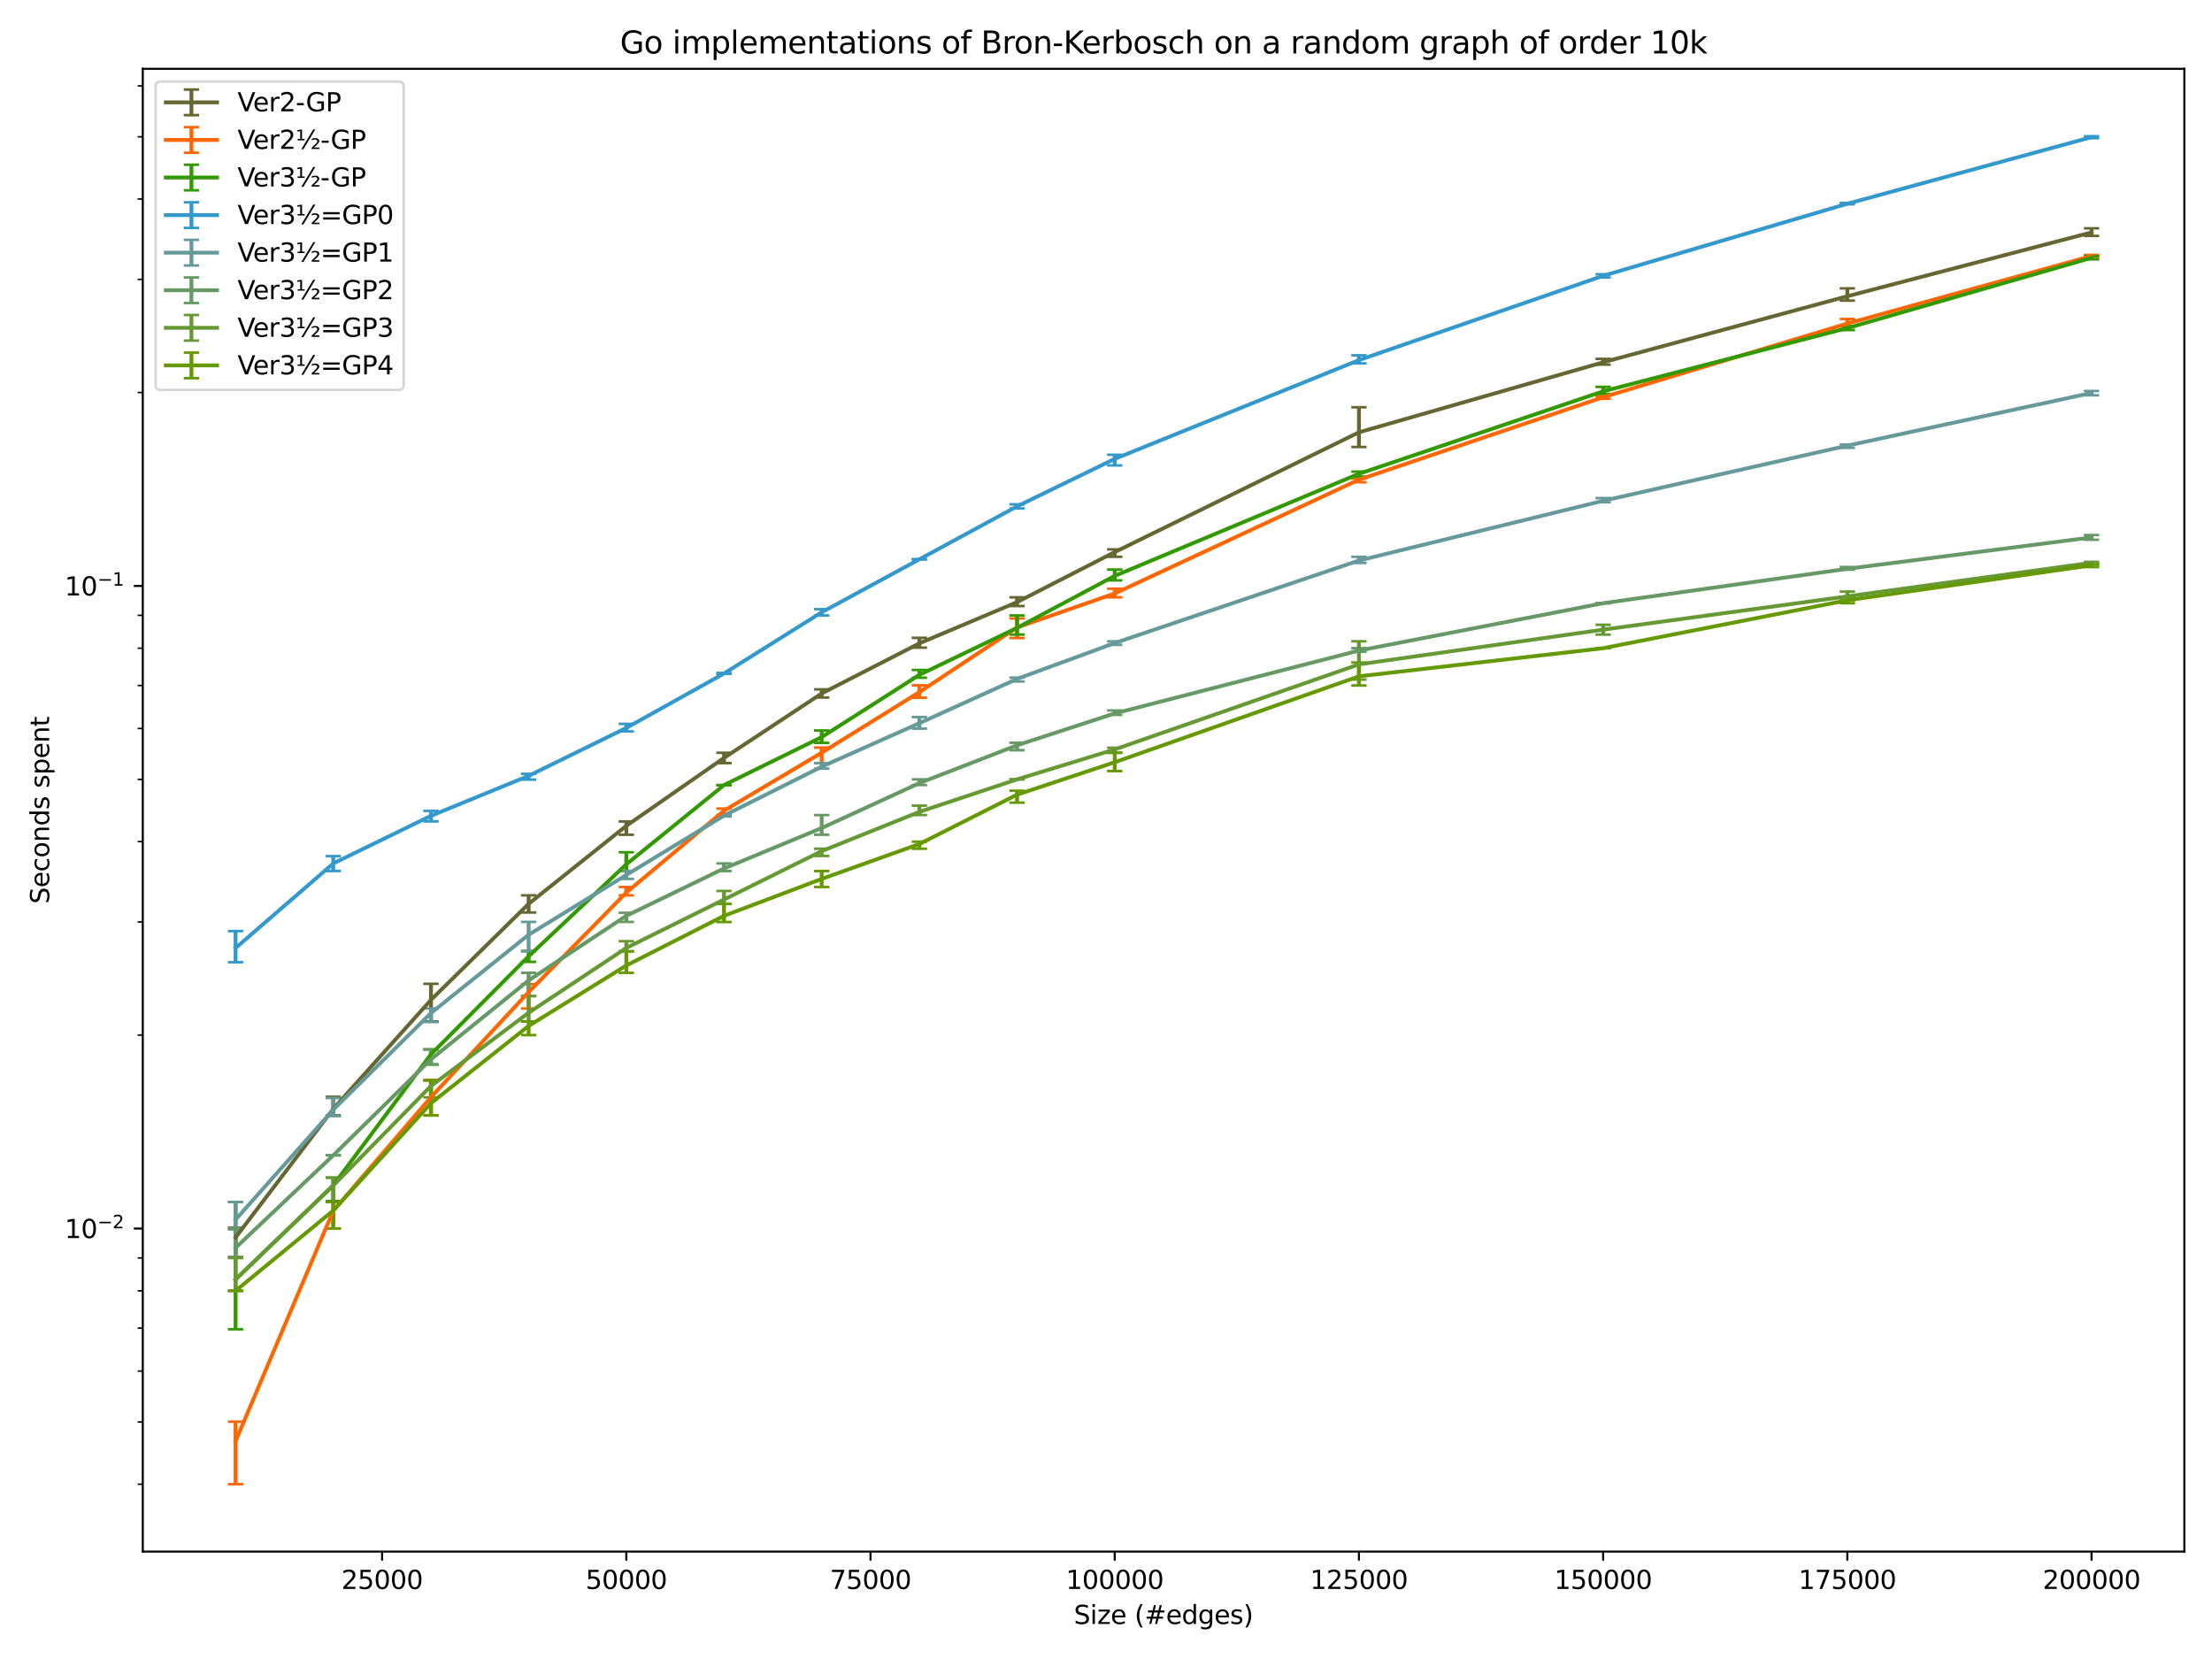 <?xml version="1.0" encoding="utf-8" standalone="no"?>
<!DOCTYPE svg PUBLIC "-//W3C//DTD SVG 1.1//EN"
  "http://www.w3.org/Graphics/SVG/1.1/DTD/svg11.dtd">
<svg xmlns:xlink="http://www.w3.org/1999/xlink" width="864pt" height="648pt" viewBox="0 0 864 648" xmlns="http://www.w3.org/2000/svg" version="1.1">
 <defs>
  <style type="text/css">*{stroke-linejoin: round; stroke-linecap: butt}</style>
 </defs>
 <g id="figure_1">
  <g id="patch_1">
   <path d="M 0 648 
L 864 648 
L 864 0 
L 0 0 
z
" style="fill: #ffffff"/>
  </g>
  <g id="axes_1">
   <g id="patch_2">
    <path d="M 55.772 606.04 
L 853.2 606.04 
L 853.2 26.88 
L 55.772 26.88 
z
" style="fill: #ffffff"/>
   </g>
   <g id="matplotlib.axis_1">
    <g id="xtick_1">
     <g id="line2d_1">
      <defs>
       <path id="mc74f61fcfc" d="M 0 0 
L 0 3.5 
" style="stroke: #000000; stroke-width: 0.8"/>
      </defs>
      <g>
       <use xlink:href="#mc74f61fcfc" x="149.25" y="606.04" style="stroke: #000000; stroke-width: 0.8"/>
      </g>
     </g>
     <g id="text_1">
      <!-- 25000 -->
      <g transform="translate(133.344 620.638)scale(0.1 -0.1)">
       <defs>
        <path id="DejaVuSans-32" d="M 1228 531 
L 3431 531 
L 3431 0 
L 469 0 
L 469 531 
Q 828 903 1448 1529 
Q 2069 2156 2228 2338 
Q 2531 2678 2651 2914 
Q 2772 3150 2772 3378 
Q 2772 3750 2511 3984 
Q 2250 4219 1831 4219 
Q 1534 4219 1204 4116 
Q 875 4013 500 3803 
L 500 4441 
Q 881 4594 1212 4672 
Q 1544 4750 1819 4750 
Q 2544 4750 2975 4387 
Q 3406 4025 3406 3419 
Q 3406 3131 3298 2873 
Q 3191 2616 2906 2266 
Q 2828 2175 2409 1742 
Q 1991 1309 1228 531 
z
" transform="scale(0.016)"/>
        <path id="DejaVuSans-35" d="M 691 4666 
L 3169 4666 
L 3169 4134 
L 1269 4134 
L 1269 2991 
Q 1406 3038 1543 3061 
Q 1681 3084 1819 3084 
Q 2600 3084 3056 2656 
Q 3513 2228 3513 1497 
Q 3513 744 3044 326 
Q 2575 -91 1722 -91 
Q 1428 -91 1123 -41 
Q 819 9 494 109 
L 494 744 
Q 775 591 1075 516 
Q 1375 441 1709 441 
Q 2250 441 2565 725 
Q 2881 1009 2881 1497 
Q 2881 1984 2565 2268 
Q 2250 2553 1709 2553 
Q 1456 2553 1204 2497 
Q 953 2441 691 2322 
L 691 4666 
z
" transform="scale(0.016)"/>
        <path id="DejaVuSans-30" d="M 2034 4250 
Q 1547 4250 1301 3770 
Q 1056 3291 1056 2328 
Q 1056 1369 1301 889 
Q 1547 409 2034 409 
Q 2525 409 2770 889 
Q 3016 1369 3016 2328 
Q 3016 3291 2770 3770 
Q 2525 4250 2034 4250 
z
M 2034 4750 
Q 2819 4750 3233 4129 
Q 3647 3509 3647 2328 
Q 3647 1150 3233 529 
Q 2819 -91 2034 -91 
Q 1250 -91 836 529 
Q 422 1150 422 2328 
Q 422 3509 836 4129 
Q 1250 4750 2034 4750 
z
" transform="scale(0.016)"/>
       </defs>
       <use xlink:href="#DejaVuSans-32"/>
       <use xlink:href="#DejaVuSans-35" x="63.623"/>
       <use xlink:href="#DejaVuSans-30" x="127.246"/>
       <use xlink:href="#DejaVuSans-30" x="190.869"/>
       <use xlink:href="#DejaVuSans-30" x="254.492"/>
      </g>
     </g>
    </g>
    <g id="xtick_2">
     <g id="line2d_2">
      <g>
       <use xlink:href="#mc74f61fcfc" x="244.637" y="606.04" style="stroke: #000000; stroke-width: 0.8"/>
      </g>
     </g>
     <g id="text_2">
      <!-- 50000 -->
      <g transform="translate(228.73 620.638)scale(0.1 -0.1)">
       <use xlink:href="#DejaVuSans-35"/>
       <use xlink:href="#DejaVuSans-30" x="63.623"/>
       <use xlink:href="#DejaVuSans-30" x="127.246"/>
       <use xlink:href="#DejaVuSans-30" x="190.869"/>
       <use xlink:href="#DejaVuSans-30" x="254.492"/>
      </g>
     </g>
    </g>
    <g id="xtick_3">
     <g id="line2d_3">
      <g>
       <use xlink:href="#mc74f61fcfc" x="340.023" y="606.04" style="stroke: #000000; stroke-width: 0.8"/>
      </g>
     </g>
     <g id="text_3">
      <!-- 75000 -->
      <g transform="translate(324.116 620.638)scale(0.1 -0.1)">
       <defs>
        <path id="DejaVuSans-37" d="M 525 4666 
L 3525 4666 
L 3525 4397 
L 1831 0 
L 1172 0 
L 2766 4134 
L 525 4134 
L 525 4666 
z
" transform="scale(0.016)"/>
       </defs>
       <use xlink:href="#DejaVuSans-37"/>
       <use xlink:href="#DejaVuSans-35" x="63.623"/>
       <use xlink:href="#DejaVuSans-30" x="127.246"/>
       <use xlink:href="#DejaVuSans-30" x="190.869"/>
       <use xlink:href="#DejaVuSans-30" x="254.492"/>
      </g>
     </g>
    </g>
    <g id="xtick_4">
     <g id="line2d_4">
      <g>
       <use xlink:href="#mc74f61fcfc" x="435.409" y="606.04" style="stroke: #000000; stroke-width: 0.8"/>
      </g>
     </g>
     <g id="text_4">
      <!-- 100000 -->
      <g transform="translate(416.321 620.638)scale(0.1 -0.1)">
       <defs>
        <path id="DejaVuSans-31" d="M 794 531 
L 1825 531 
L 1825 4091 
L 703 3866 
L 703 4441 
L 1819 4666 
L 2450 4666 
L 2450 531 
L 3481 531 
L 3481 0 
L 794 0 
L 794 531 
z
" transform="scale(0.016)"/>
       </defs>
       <use xlink:href="#DejaVuSans-31"/>
       <use xlink:href="#DejaVuSans-30" x="63.623"/>
       <use xlink:href="#DejaVuSans-30" x="127.246"/>
       <use xlink:href="#DejaVuSans-30" x="190.869"/>
       <use xlink:href="#DejaVuSans-30" x="254.492"/>
       <use xlink:href="#DejaVuSans-30" x="318.115"/>
      </g>
     </g>
    </g>
    <g id="xtick_5">
     <g id="line2d_5">
      <g>
       <use xlink:href="#mc74f61fcfc" x="530.795" y="606.04" style="stroke: #000000; stroke-width: 0.8"/>
      </g>
     </g>
     <g id="text_5">
      <!-- 125000 -->
      <g transform="translate(511.707 620.638)scale(0.1 -0.1)">
       <use xlink:href="#DejaVuSans-31"/>
       <use xlink:href="#DejaVuSans-32" x="63.623"/>
       <use xlink:href="#DejaVuSans-35" x="127.246"/>
       <use xlink:href="#DejaVuSans-30" x="190.869"/>
       <use xlink:href="#DejaVuSans-30" x="254.492"/>
       <use xlink:href="#DejaVuSans-30" x="318.115"/>
      </g>
     </g>
    </g>
    <g id="xtick_6">
     <g id="line2d_6">
      <g>
       <use xlink:href="#mc74f61fcfc" x="626.181" y="606.04" style="stroke: #000000; stroke-width: 0.8"/>
      </g>
     </g>
     <g id="text_6">
      <!-- 150000 -->
      <g transform="translate(607.094 620.638)scale(0.1 -0.1)">
       <use xlink:href="#DejaVuSans-31"/>
       <use xlink:href="#DejaVuSans-35" x="63.623"/>
       <use xlink:href="#DejaVuSans-30" x="127.246"/>
       <use xlink:href="#DejaVuSans-30" x="190.869"/>
       <use xlink:href="#DejaVuSans-30" x="254.492"/>
       <use xlink:href="#DejaVuSans-30" x="318.115"/>
      </g>
     </g>
    </g>
    <g id="xtick_7">
     <g id="line2d_7">
      <g>
       <use xlink:href="#mc74f61fcfc" x="721.567" y="606.04" style="stroke: #000000; stroke-width: 0.8"/>
      </g>
     </g>
     <g id="text_7">
      <!-- 175000 -->
      <g transform="translate(702.48 620.638)scale(0.1 -0.1)">
       <use xlink:href="#DejaVuSans-31"/>
       <use xlink:href="#DejaVuSans-37" x="63.623"/>
       <use xlink:href="#DejaVuSans-35" x="127.246"/>
       <use xlink:href="#DejaVuSans-30" x="190.869"/>
       <use xlink:href="#DejaVuSans-30" x="254.492"/>
       <use xlink:href="#DejaVuSans-30" x="318.115"/>
      </g>
     </g>
    </g>
    <g id="xtick_8">
     <g id="line2d_8">
      <g>
       <use xlink:href="#mc74f61fcfc" x="816.953" y="606.04" style="stroke: #000000; stroke-width: 0.8"/>
      </g>
     </g>
     <g id="text_8">
      <!-- 200000 -->
      <g transform="translate(797.866 620.638)scale(0.1 -0.1)">
       <use xlink:href="#DejaVuSans-32"/>
       <use xlink:href="#DejaVuSans-30" x="63.623"/>
       <use xlink:href="#DejaVuSans-30" x="127.246"/>
       <use xlink:href="#DejaVuSans-30" x="190.869"/>
       <use xlink:href="#DejaVuSans-30" x="254.492"/>
       <use xlink:href="#DejaVuSans-30" x="318.115"/>
      </g>
     </g>
    </g>
    <g id="text_9">
     <!-- Size (#edges) -->
     <g transform="translate(419.435 634.317)scale(0.1 -0.1)">
      <defs>
       <path id="DejaVuSans-53" d="M 3425 4513 
L 3425 3897 
Q 3066 4069 2747 4153 
Q 2428 4238 2131 4238 
Q 1616 4238 1336 4038 
Q 1056 3838 1056 3469 
Q 1056 3159 1242 3001 
Q 1428 2844 1947 2747 
L 2328 2669 
Q 3034 2534 3370 2195 
Q 3706 1856 3706 1288 
Q 3706 609 3251 259 
Q 2797 -91 1919 -91 
Q 1588 -91 1214 -16 
Q 841 59 441 206 
L 441 856 
Q 825 641 1194 531 
Q 1563 422 1919 422 
Q 2459 422 2753 634 
Q 3047 847 3047 1241 
Q 3047 1584 2836 1778 
Q 2625 1972 2144 2069 
L 1759 2144 
Q 1053 2284 737 2584 
Q 422 2884 422 3419 
Q 422 4038 858 4394 
Q 1294 4750 2059 4750 
Q 2388 4750 2728 4690 
Q 3069 4631 3425 4513 
z
" transform="scale(0.016)"/>
       <path id="DejaVuSans-69" d="M 603 3500 
L 1178 3500 
L 1178 0 
L 603 0 
L 603 3500 
z
M 603 4863 
L 1178 4863 
L 1178 4134 
L 603 4134 
L 603 4863 
z
" transform="scale(0.016)"/>
       <path id="DejaVuSans-7a" d="M 353 3500 
L 3084 3500 
L 3084 2975 
L 922 459 
L 3084 459 
L 3084 0 
L 275 0 
L 275 525 
L 2438 3041 
L 353 3041 
L 353 3500 
z
" transform="scale(0.016)"/>
       <path id="DejaVuSans-65" d="M 3597 1894 
L 3597 1613 
L 953 1613 
Q 991 1019 1311 708 
Q 1631 397 2203 397 
Q 2534 397 2845 478 
Q 3156 559 3463 722 
L 3463 178 
Q 3153 47 2828 -22 
Q 2503 -91 2169 -91 
Q 1331 -91 842 396 
Q 353 884 353 1716 
Q 353 2575 817 3079 
Q 1281 3584 2069 3584 
Q 2775 3584 3186 3129 
Q 3597 2675 3597 1894 
z
M 3022 2063 
Q 3016 2534 2758 2815 
Q 2500 3097 2075 3097 
Q 1594 3097 1305 2825 
Q 1016 2553 972 2059 
L 3022 2063 
z
" transform="scale(0.016)"/>
       <path id="DejaVuSans-20" transform="scale(0.016)"/>
       <path id="DejaVuSans-28" d="M 1984 4856 
Q 1566 4138 1362 3434 
Q 1159 2731 1159 2009 
Q 1159 1288 1364 580 
Q 1569 -128 1984 -844 
L 1484 -844 
Q 1016 -109 783 600 
Q 550 1309 550 2009 
Q 550 2706 781 3412 
Q 1013 4119 1484 4856 
L 1984 4856 
z
" transform="scale(0.016)"/>
       <path id="DejaVuSans-23" d="M 3272 2816 
L 2363 2816 
L 2100 1772 
L 3016 1772 
L 3272 2816 
z
M 2803 4594 
L 2478 3297 
L 3391 3297 
L 3719 4594 
L 4219 4594 
L 3897 3297 
L 4872 3297 
L 4872 2816 
L 3775 2816 
L 3519 1772 
L 4513 1772 
L 4513 1294 
L 3397 1294 
L 3072 0 
L 2572 0 
L 2894 1294 
L 1978 1294 
L 1656 0 
L 1153 0 
L 1478 1294 
L 494 1294 
L 494 1772 
L 1594 1772 
L 1856 2816 
L 850 2816 
L 850 3297 
L 1978 3297 
L 2297 4594 
L 2803 4594 
z
" transform="scale(0.016)"/>
       <path id="DejaVuSans-64" d="M 2906 2969 
L 2906 4863 
L 3481 4863 
L 3481 0 
L 2906 0 
L 2906 525 
Q 2725 213 2448 61 
Q 2172 -91 1784 -91 
Q 1150 -91 751 415 
Q 353 922 353 1747 
Q 353 2572 751 3078 
Q 1150 3584 1784 3584 
Q 2172 3584 2448 3432 
Q 2725 3281 2906 2969 
z
M 947 1747 
Q 947 1113 1208 752 
Q 1469 391 1925 391 
Q 2381 391 2643 752 
Q 2906 1113 2906 1747 
Q 2906 2381 2643 2742 
Q 2381 3103 1925 3103 
Q 1469 3103 1208 2742 
Q 947 2381 947 1747 
z
" transform="scale(0.016)"/>
       <path id="DejaVuSans-67" d="M 2906 1791 
Q 2906 2416 2648 2759 
Q 2391 3103 1925 3103 
Q 1463 3103 1205 2759 
Q 947 2416 947 1791 
Q 947 1169 1205 825 
Q 1463 481 1925 481 
Q 2391 481 2648 825 
Q 2906 1169 2906 1791 
z
M 3481 434 
Q 3481 -459 3084 -895 
Q 2688 -1331 1869 -1331 
Q 1566 -1331 1297 -1286 
Q 1028 -1241 775 -1147 
L 775 -588 
Q 1028 -725 1275 -790 
Q 1522 -856 1778 -856 
Q 2344 -856 2625 -561 
Q 2906 -266 2906 331 
L 2906 616 
Q 2728 306 2450 153 
Q 2172 0 1784 0 
Q 1141 0 747 490 
Q 353 981 353 1791 
Q 353 2603 747 3093 
Q 1141 3584 1784 3584 
Q 2172 3584 2450 3431 
Q 2728 3278 2906 2969 
L 2906 3500 
L 3481 3500 
L 3481 434 
z
" transform="scale(0.016)"/>
       <path id="DejaVuSans-73" d="M 2834 3397 
L 2834 2853 
Q 2591 2978 2328 3040 
Q 2066 3103 1784 3103 
Q 1356 3103 1142 2972 
Q 928 2841 928 2578 
Q 928 2378 1081 2264 
Q 1234 2150 1697 2047 
L 1894 2003 
Q 2506 1872 2764 1633 
Q 3022 1394 3022 966 
Q 3022 478 2636 193 
Q 2250 -91 1575 -91 
Q 1294 -91 989 -36 
Q 684 19 347 128 
L 347 722 
Q 666 556 975 473 
Q 1284 391 1588 391 
Q 1994 391 2212 530 
Q 2431 669 2431 922 
Q 2431 1156 2273 1281 
Q 2116 1406 1581 1522 
L 1381 1569 
Q 847 1681 609 1914 
Q 372 2147 372 2553 
Q 372 3047 722 3315 
Q 1072 3584 1716 3584 
Q 2034 3584 2315 3537 
Q 2597 3491 2834 3397 
z
" transform="scale(0.016)"/>
       <path id="DejaVuSans-29" d="M 513 4856 
L 1013 4856 
Q 1481 4119 1714 3412 
Q 1947 2706 1947 2009 
Q 1947 1309 1714 600 
Q 1481 -109 1013 -844 
L 513 -844 
Q 928 -128 1133 580 
Q 1338 1288 1338 2009 
Q 1338 2731 1133 3434 
Q 928 4138 513 4856 
z
" transform="scale(0.016)"/>
      </defs>
      <use xlink:href="#DejaVuSans-53"/>
      <use xlink:href="#DejaVuSans-69" x="63.477"/>
      <use xlink:href="#DejaVuSans-7a" x="91.26"/>
      <use xlink:href="#DejaVuSans-65" x="143.75"/>
      <use xlink:href="#DejaVuSans-20" x="205.273"/>
      <use xlink:href="#DejaVuSans-28" x="237.061"/>
      <use xlink:href="#DejaVuSans-23" x="276.074"/>
      <use xlink:href="#DejaVuSans-65" x="359.863"/>
      <use xlink:href="#DejaVuSans-64" x="421.387"/>
      <use xlink:href="#DejaVuSans-67" x="484.863"/>
      <use xlink:href="#DejaVuSans-65" x="548.34"/>
      <use xlink:href="#DejaVuSans-73" x="609.863"/>
      <use xlink:href="#DejaVuSans-29" x="661.963"/>
     </g>
    </g>
   </g>
   <g id="matplotlib.axis_2">
    <g id="ytick_1">
     <g id="line2d_9">
      <defs>
       <path id="m7eb1c47a8f" d="M 0 0 
L -3.5 0 
" style="stroke: #000000; stroke-width: 0.8"/>
      </defs>
      <g>
       <use xlink:href="#m7eb1c47a8f" x="55.772" y="479.86" style="stroke: #000000; stroke-width: 0.8"/>
      </g>
     </g>
     <g id="text_10">
      <!-- $\mathdefault{10^{-2}}$ -->
      <g transform="translate(25.272 483.659)scale(0.1 -0.1)">
       <defs>
        <path id="DejaVuSans-2212" d="M 678 2272 
L 4684 2272 
L 4684 1741 
L 678 1741 
L 678 2272 
z
" transform="scale(0.016)"/>
       </defs>
       <use xlink:href="#DejaVuSans-31" transform="translate(0 0.766)"/>
       <use xlink:href="#DejaVuSans-30" transform="translate(63.623 0.766)"/>
       <use xlink:href="#DejaVuSans-2212" transform="translate(128.203 39.047)scale(0.7)"/>
       <use xlink:href="#DejaVuSans-32" transform="translate(186.855 39.047)scale(0.7)"/>
      </g>
     </g>
    </g>
    <g id="ytick_2">
     <g id="line2d_10">
      <g>
       <use xlink:href="#m7eb1c47a8f" x="55.772" y="228.863" style="stroke: #000000; stroke-width: 0.8"/>
      </g>
     </g>
     <g id="text_11">
      <!-- $\mathdefault{10^{-1}}$ -->
      <g transform="translate(25.272 232.662)scale(0.1 -0.1)">
       <use xlink:href="#DejaVuSans-31" transform="translate(0 0.684)"/>
       <use xlink:href="#DejaVuSans-30" transform="translate(63.623 0.684)"/>
       <use xlink:href="#DejaVuSans-2212" transform="translate(128.203 38.966)scale(0.7)"/>
       <use xlink:href="#DejaVuSans-31" transform="translate(186.855 38.966)scale(0.7)"/>
      </g>
     </g>
    </g>
    <g id="ytick_3">
     <g id="line2d_11">
      <defs>
       <path id="m4ace82f8a3" d="M 0 0 
L -2 0 
" style="stroke: #000000; stroke-width: 0.6"/>
      </defs>
      <g>
       <use xlink:href="#m4ace82f8a3" x="55.772" y="579.742" style="stroke: #000000; stroke-width: 0.6"/>
      </g>
     </g>
    </g>
    <g id="ytick_4">
     <g id="line2d_12">
      <g>
       <use xlink:href="#m4ace82f8a3" x="55.772" y="555.418" style="stroke: #000000; stroke-width: 0.6"/>
      </g>
     </g>
    </g>
    <g id="ytick_5">
     <g id="line2d_13">
      <g>
       <use xlink:href="#m4ace82f8a3" x="55.772" y="535.543" style="stroke: #000000; stroke-width: 0.6"/>
      </g>
     </g>
    </g>
    <g id="ytick_6">
     <g id="line2d_14">
      <g>
       <use xlink:href="#m4ace82f8a3" x="55.772" y="518.74" style="stroke: #000000; stroke-width: 0.6"/>
      </g>
     </g>
    </g>
    <g id="ytick_7">
     <g id="line2d_15">
      <g>
       <use xlink:href="#m4ace82f8a3" x="55.772" y="504.184" style="stroke: #000000; stroke-width: 0.6"/>
      </g>
     </g>
    </g>
    <g id="ytick_8">
     <g id="line2d_16">
      <g>
       <use xlink:href="#m4ace82f8a3" x="55.772" y="491.345" style="stroke: #000000; stroke-width: 0.6"/>
      </g>
     </g>
    </g>
    <g id="ytick_9">
     <g id="line2d_17">
      <g>
       <use xlink:href="#m4ace82f8a3" x="55.772" y="404.302" style="stroke: #000000; stroke-width: 0.6"/>
      </g>
     </g>
    </g>
    <g id="ytick_10">
     <g id="line2d_18">
      <g>
       <use xlink:href="#m4ace82f8a3" x="55.772" y="360.104" style="stroke: #000000; stroke-width: 0.6"/>
      </g>
     </g>
    </g>
    <g id="ytick_11">
     <g id="line2d_19">
      <g>
       <use xlink:href="#m4ace82f8a3" x="55.772" y="328.745" style="stroke: #000000; stroke-width: 0.6"/>
      </g>
     </g>
    </g>
    <g id="ytick_12">
     <g id="line2d_20">
      <g>
       <use xlink:href="#m4ace82f8a3" x="55.772" y="304.42" style="stroke: #000000; stroke-width: 0.6"/>
      </g>
     </g>
    </g>
    <g id="ytick_13">
     <g id="line2d_21">
      <g>
       <use xlink:href="#m4ace82f8a3" x="55.772" y="284.546" style="stroke: #000000; stroke-width: 0.6"/>
      </g>
     </g>
    </g>
    <g id="ytick_14">
     <g id="line2d_22">
      <g>
       <use xlink:href="#m4ace82f8a3" x="55.772" y="267.743" style="stroke: #000000; stroke-width: 0.6"/>
      </g>
     </g>
    </g>
    <g id="ytick_15">
     <g id="line2d_23">
      <g>
       <use xlink:href="#m4ace82f8a3" x="55.772" y="253.187" style="stroke: #000000; stroke-width: 0.6"/>
      </g>
     </g>
    </g>
    <g id="ytick_16">
     <g id="line2d_24">
      <g>
       <use xlink:href="#m4ace82f8a3" x="55.772" y="240.348" style="stroke: #000000; stroke-width: 0.6"/>
      </g>
     </g>
    </g>
    <g id="ytick_17">
     <g id="line2d_25">
      <g>
       <use xlink:href="#m4ace82f8a3" x="55.772" y="153.305" style="stroke: #000000; stroke-width: 0.6"/>
      </g>
     </g>
    </g>
    <g id="ytick_18">
     <g id="line2d_26">
      <g>
       <use xlink:href="#m4ace82f8a3" x="55.772" y="109.107" style="stroke: #000000; stroke-width: 0.6"/>
      </g>
     </g>
    </g>
    <g id="ytick_19">
     <g id="line2d_27">
      <g>
       <use xlink:href="#m4ace82f8a3" x="55.772" y="77.747" style="stroke: #000000; stroke-width: 0.6"/>
      </g>
     </g>
    </g>
    <g id="ytick_20">
     <g id="line2d_28">
      <g>
       <use xlink:href="#m4ace82f8a3" x="55.772" y="53.423" style="stroke: #000000; stroke-width: 0.6"/>
      </g>
     </g>
    </g>
    <g id="ytick_21">
     <g id="line2d_29">
      <g>
       <use xlink:href="#m4ace82f8a3" x="55.772" y="33.549" style="stroke: #000000; stroke-width: 0.6"/>
      </g>
     </g>
    </g>
    <g id="text_12">
     <!-- Seconds spent -->
     <g transform="translate(19.192 353.04)rotate(-90)scale(0.1 -0.1)">
      <defs>
       <path id="DejaVuSans-63" d="M 3122 3366 
L 3122 2828 
Q 2878 2963 2633 3030 
Q 2388 3097 2138 3097 
Q 1578 3097 1268 2742 
Q 959 2388 959 1747 
Q 959 1106 1268 751 
Q 1578 397 2138 397 
Q 2388 397 2633 464 
Q 2878 531 3122 666 
L 3122 134 
Q 2881 22 2623 -34 
Q 2366 -91 2075 -91 
Q 1284 -91 818 406 
Q 353 903 353 1747 
Q 353 2603 823 3093 
Q 1294 3584 2113 3584 
Q 2378 3584 2631 3529 
Q 2884 3475 3122 3366 
z
" transform="scale(0.016)"/>
       <path id="DejaVuSans-6f" d="M 1959 3097 
Q 1497 3097 1228 2736 
Q 959 2375 959 1747 
Q 959 1119 1226 758 
Q 1494 397 1959 397 
Q 2419 397 2687 759 
Q 2956 1122 2956 1747 
Q 2956 2369 2687 2733 
Q 2419 3097 1959 3097 
z
M 1959 3584 
Q 2709 3584 3137 3096 
Q 3566 2609 3566 1747 
Q 3566 888 3137 398 
Q 2709 -91 1959 -91 
Q 1206 -91 779 398 
Q 353 888 353 1747 
Q 353 2609 779 3096 
Q 1206 3584 1959 3584 
z
" transform="scale(0.016)"/>
       <path id="DejaVuSans-6e" d="M 3513 2113 
L 3513 0 
L 2938 0 
L 2938 2094 
Q 2938 2591 2744 2837 
Q 2550 3084 2163 3084 
Q 1697 3084 1428 2787 
Q 1159 2491 1159 1978 
L 1159 0 
L 581 0 
L 581 3500 
L 1159 3500 
L 1159 2956 
Q 1366 3272 1645 3428 
Q 1925 3584 2291 3584 
Q 2894 3584 3203 3211 
Q 3513 2838 3513 2113 
z
" transform="scale(0.016)"/>
       <path id="DejaVuSans-70" d="M 1159 525 
L 1159 -1331 
L 581 -1331 
L 581 3500 
L 1159 3500 
L 1159 2969 
Q 1341 3281 1617 3432 
Q 1894 3584 2278 3584 
Q 2916 3584 3314 3078 
Q 3713 2572 3713 1747 
Q 3713 922 3314 415 
Q 2916 -91 2278 -91 
Q 1894 -91 1617 61 
Q 1341 213 1159 525 
z
M 3116 1747 
Q 3116 2381 2855 2742 
Q 2594 3103 2138 3103 
Q 1681 3103 1420 2742 
Q 1159 2381 1159 1747 
Q 1159 1113 1420 752 
Q 1681 391 2138 391 
Q 2594 391 2855 752 
Q 3116 1113 3116 1747 
z
" transform="scale(0.016)"/>
       <path id="DejaVuSans-74" d="M 1172 4494 
L 1172 3500 
L 2356 3500 
L 2356 3053 
L 1172 3053 
L 1172 1153 
Q 1172 725 1289 603 
Q 1406 481 1766 481 
L 2356 481 
L 2356 0 
L 1766 0 
Q 1100 0 847 248 
Q 594 497 594 1153 
L 594 3053 
L 172 3053 
L 172 3500 
L 594 3500 
L 594 4494 
L 1172 4494 
z
" transform="scale(0.016)"/>
      </defs>
      <use xlink:href="#DejaVuSans-53"/>
      <use xlink:href="#DejaVuSans-65" x="63.477"/>
      <use xlink:href="#DejaVuSans-63" x="125"/>
      <use xlink:href="#DejaVuSans-6f" x="179.98"/>
      <use xlink:href="#DejaVuSans-6e" x="241.162"/>
      <use xlink:href="#DejaVuSans-64" x="304.541"/>
      <use xlink:href="#DejaVuSans-73" x="368.018"/>
      <use xlink:href="#DejaVuSans-20" x="420.117"/>
      <use xlink:href="#DejaVuSans-73" x="451.904"/>
      <use xlink:href="#DejaVuSans-70" x="504.004"/>
      <use xlink:href="#DejaVuSans-65" x="567.48"/>
      <use xlink:href="#DejaVuSans-6e" x="629.004"/>
      <use xlink:href="#DejaVuSans-74" x="692.383"/>
     </g>
    </g>
   </g>
   <g id="LineCollection_1">
    <path d="M 92.019 490.994 
L 92.019 479.544 
" clip-path="url(#p1ec9de215f)" style="fill: none; stroke: #666633; stroke-width: 1.5"/>
    <path d="M 130.173 435.654 
L 130.173 428.409 
" clip-path="url(#p1ec9de215f)" style="fill: none; stroke: #666633; stroke-width: 1.5"/>
    <path d="M 168.328 398.984 
L 168.328 384.269 
" clip-path="url(#p1ec9de215f)" style="fill: none; stroke: #666633; stroke-width: 1.5"/>
    <path d="M 206.482 356.421 
L 206.482 349.718 
" clip-path="url(#p1ec9de215f)" style="fill: none; stroke: #666633; stroke-width: 1.5"/>
    <path d="M 244.637 326.056 
L 244.637 320.859 
" clip-path="url(#p1ec9de215f)" style="fill: none; stroke: #666633; stroke-width: 1.5"/>
    <path d="M 282.791 298.069 
L 282.791 294.033 
" clip-path="url(#p1ec9de215f)" style="fill: none; stroke: #666633; stroke-width: 1.5"/>
    <path d="M 320.945 272.462 
L 320.945 269.261 
" clip-path="url(#p1ec9de215f)" style="fill: none; stroke: #666633; stroke-width: 1.5"/>
    <path d="M 359.1 252.97 
L 359.1 249.132 
" clip-path="url(#p1ec9de215f)" style="fill: none; stroke: #666633; stroke-width: 1.5"/>
    <path d="M 397.254 236.709 
L 397.254 233.314 
" clip-path="url(#p1ec9de215f)" style="fill: none; stroke: #666633; stroke-width: 1.5"/>
    <path d="M 435.409 217.488 
L 435.409 214.58 
" clip-path="url(#p1ec9de215f)" style="fill: none; stroke: #666633; stroke-width: 1.5"/>
    <path d="M 530.795 174.6 
L 530.795 159.079 
" clip-path="url(#p1ec9de215f)" style="fill: none; stroke: #666633; stroke-width: 1.5"/>
    <path d="M 626.181 142.422 
L 626.181 140.178 
" clip-path="url(#p1ec9de215f)" style="fill: none; stroke: #666633; stroke-width: 1.5"/>
    <path d="M 721.567 117.41 
L 721.567 112.635 
" clip-path="url(#p1ec9de215f)" style="fill: none; stroke: #666633; stroke-width: 1.5"/>
    <path d="M 816.953 92.142 
L 816.953 89.174 
" clip-path="url(#p1ec9de215f)" style="fill: none; stroke: #666633; stroke-width: 1.5"/>
   </g>
   <g id="line2d_30">
    <defs>
     <path id="ma5588cdb3d" d="M 3 0 
L -3 -0 
" style="stroke: #666633"/>
    </defs>
    <g clip-path="url(#p1ec9de215f)">
     <use xlink:href="#ma5588cdb3d" x="92.019" y="490.994" style="fill: #666633; stroke: #666633"/>
     <use xlink:href="#ma5588cdb3d" x="130.173" y="435.654" style="fill: #666633; stroke: #666633"/>
     <use xlink:href="#ma5588cdb3d" x="168.328" y="398.984" style="fill: #666633; stroke: #666633"/>
     <use xlink:href="#ma5588cdb3d" x="206.482" y="356.421" style="fill: #666633; stroke: #666633"/>
     <use xlink:href="#ma5588cdb3d" x="244.637" y="326.056" style="fill: #666633; stroke: #666633"/>
     <use xlink:href="#ma5588cdb3d" x="282.791" y="298.069" style="fill: #666633; stroke: #666633"/>
     <use xlink:href="#ma5588cdb3d" x="320.945" y="272.462" style="fill: #666633; stroke: #666633"/>
     <use xlink:href="#ma5588cdb3d" x="359.1" y="252.97" style="fill: #666633; stroke: #666633"/>
     <use xlink:href="#ma5588cdb3d" x="397.254" y="236.709" style="fill: #666633; stroke: #666633"/>
     <use xlink:href="#ma5588cdb3d" x="435.409" y="217.488" style="fill: #666633; stroke: #666633"/>
     <use xlink:href="#ma5588cdb3d" x="530.795" y="174.6" style="fill: #666633; stroke: #666633"/>
     <use xlink:href="#ma5588cdb3d" x="626.181" y="142.422" style="fill: #666633; stroke: #666633"/>
     <use xlink:href="#ma5588cdb3d" x="721.567" y="117.41" style="fill: #666633; stroke: #666633"/>
     <use xlink:href="#ma5588cdb3d" x="816.953" y="92.142" style="fill: #666633; stroke: #666633"/>
    </g>
   </g>
   <g id="line2d_31">
    <g clip-path="url(#p1ec9de215f)">
     <use xlink:href="#ma5588cdb3d" x="92.019" y="479.544" style="fill: #666633; stroke: #666633"/>
     <use xlink:href="#ma5588cdb3d" x="130.173" y="428.409" style="fill: #666633; stroke: #666633"/>
     <use xlink:href="#ma5588cdb3d" x="168.328" y="384.269" style="fill: #666633; stroke: #666633"/>
     <use xlink:href="#ma5588cdb3d" x="206.482" y="349.718" style="fill: #666633; stroke: #666633"/>
     <use xlink:href="#ma5588cdb3d" x="244.637" y="320.859" style="fill: #666633; stroke: #666633"/>
     <use xlink:href="#ma5588cdb3d" x="282.791" y="294.033" style="fill: #666633; stroke: #666633"/>
     <use xlink:href="#ma5588cdb3d" x="320.945" y="269.261" style="fill: #666633; stroke: #666633"/>
     <use xlink:href="#ma5588cdb3d" x="359.1" y="249.132" style="fill: #666633; stroke: #666633"/>
     <use xlink:href="#ma5588cdb3d" x="397.254" y="233.314" style="fill: #666633; stroke: #666633"/>
     <use xlink:href="#ma5588cdb3d" x="435.409" y="214.58" style="fill: #666633; stroke: #666633"/>
     <use xlink:href="#ma5588cdb3d" x="530.795" y="159.079" style="fill: #666633; stroke: #666633"/>
     <use xlink:href="#ma5588cdb3d" x="626.181" y="140.178" style="fill: #666633; stroke: #666633"/>
     <use xlink:href="#ma5588cdb3d" x="721.567" y="112.635" style="fill: #666633; stroke: #666633"/>
     <use xlink:href="#ma5588cdb3d" x="816.953" y="89.174" style="fill: #666633; stroke: #666633"/>
    </g>
   </g>
   <g id="LineCollection_2">
    <path d="M 92.019 579.715 
L 92.019 555.309 
" clip-path="url(#p1ec9de215f)" style="fill: none; stroke: #ff6600; stroke-width: 1.5"/>
    <path d="M 130.173 479.849 
L 130.173 469.471 
" clip-path="url(#p1ec9de215f)" style="fill: none; stroke: #ff6600; stroke-width: 1.5"/>
    <path d="M 168.328 435.691 
L 168.328 421.819 
" clip-path="url(#p1ec9de215f)" style="fill: none; stroke: #ff6600; stroke-width: 1.5"/>
    <path d="M 206.482 393.913 
L 206.482 384.428 
" clip-path="url(#p1ec9de215f)" style="fill: none; stroke: #ff6600; stroke-width: 1.5"/>
    <path d="M 244.637 349.714 
L 244.637 346.46 
" clip-path="url(#p1ec9de215f)" style="fill: none; stroke: #ff6600; stroke-width: 1.5"/>
    <path d="M 282.791 318.343 
L 282.791 315.828 
" clip-path="url(#p1ec9de215f)" style="fill: none; stroke: #ff6600; stroke-width: 1.5"/>
    <path d="M 320.945 298.069 
L 320.945 292.007 
" clip-path="url(#p1ec9de215f)" style="fill: none; stroke: #ff6600; stroke-width: 1.5"/>
    <path d="M 359.1 272.519 
L 359.1 267.682 
" clip-path="url(#p1ec9de215f)" style="fill: none; stroke: #ff6600; stroke-width: 1.5"/>
    <path d="M 397.254 249.215 
L 397.254 241.557 
" clip-path="url(#p1ec9de215f)" style="fill: none; stroke: #ff6600; stroke-width: 1.5"/>
    <path d="M 435.409 233.313 
L 435.409 229.958 
" clip-path="url(#p1ec9de215f)" style="fill: none; stroke: #ff6600; stroke-width: 1.5"/>
    <path d="M 530.795 188.36 
L 530.795 186.867 
" clip-path="url(#p1ec9de215f)" style="fill: none; stroke: #ff6600; stroke-width: 1.5"/>
    <path d="M 626.181 155.765 
L 626.181 154.704 
" clip-path="url(#p1ec9de215f)" style="fill: none; stroke: #ff6600; stroke-width: 1.5"/>
    <path d="M 721.567 127.376 
L 721.567 124.585 
" clip-path="url(#p1ec9de215f)" style="fill: none; stroke: #ff6600; stroke-width: 1.5"/>
    <path d="M 816.953 100.313 
L 816.953 99.601 
" clip-path="url(#p1ec9de215f)" style="fill: none; stroke: #ff6600; stroke-width: 1.5"/>
   </g>
   <g id="line2d_32">
    <defs>
     <path id="m643b099e1e" d="M 3 0 
L -3 -0 
" style="stroke: #ff6600"/>
    </defs>
    <g clip-path="url(#p1ec9de215f)">
     <use xlink:href="#m643b099e1e" x="92.019" y="579.715" style="fill: #ff6600; stroke: #ff6600"/>
     <use xlink:href="#m643b099e1e" x="130.173" y="479.849" style="fill: #ff6600; stroke: #ff6600"/>
     <use xlink:href="#m643b099e1e" x="168.328" y="435.691" style="fill: #ff6600; stroke: #ff6600"/>
     <use xlink:href="#m643b099e1e" x="206.482" y="393.913" style="fill: #ff6600; stroke: #ff6600"/>
     <use xlink:href="#m643b099e1e" x="244.637" y="349.714" style="fill: #ff6600; stroke: #ff6600"/>
     <use xlink:href="#m643b099e1e" x="282.791" y="318.343" style="fill: #ff6600; stroke: #ff6600"/>
     <use xlink:href="#m643b099e1e" x="320.945" y="298.069" style="fill: #ff6600; stroke: #ff6600"/>
     <use xlink:href="#m643b099e1e" x="359.1" y="272.519" style="fill: #ff6600; stroke: #ff6600"/>
     <use xlink:href="#m643b099e1e" x="397.254" y="249.215" style="fill: #ff6600; stroke: #ff6600"/>
     <use xlink:href="#m643b099e1e" x="435.409" y="233.313" style="fill: #ff6600; stroke: #ff6600"/>
     <use xlink:href="#m643b099e1e" x="530.795" y="188.36" style="fill: #ff6600; stroke: #ff6600"/>
     <use xlink:href="#m643b099e1e" x="626.181" y="155.765" style="fill: #ff6600; stroke: #ff6600"/>
     <use xlink:href="#m643b099e1e" x="721.567" y="127.376" style="fill: #ff6600; stroke: #ff6600"/>
     <use xlink:href="#m643b099e1e" x="816.953" y="100.313" style="fill: #ff6600; stroke: #ff6600"/>
    </g>
   </g>
   <g id="line2d_33">
    <g clip-path="url(#p1ec9de215f)">
     <use xlink:href="#m643b099e1e" x="92.019" y="555.309" style="fill: #ff6600; stroke: #ff6600"/>
     <use xlink:href="#m643b099e1e" x="130.173" y="469.471" style="fill: #ff6600; stroke: #ff6600"/>
     <use xlink:href="#m643b099e1e" x="168.328" y="421.819" style="fill: #ff6600; stroke: #ff6600"/>
     <use xlink:href="#m643b099e1e" x="206.482" y="384.428" style="fill: #ff6600; stroke: #ff6600"/>
     <use xlink:href="#m643b099e1e" x="244.637" y="346.46" style="fill: #ff6600; stroke: #ff6600"/>
     <use xlink:href="#m643b099e1e" x="282.791" y="315.828" style="fill: #ff6600; stroke: #ff6600"/>
     <use xlink:href="#m643b099e1e" x="320.945" y="292.007" style="fill: #ff6600; stroke: #ff6600"/>
     <use xlink:href="#m643b099e1e" x="359.1" y="267.682" style="fill: #ff6600; stroke: #ff6600"/>
     <use xlink:href="#m643b099e1e" x="397.254" y="241.557" style="fill: #ff6600; stroke: #ff6600"/>
     <use xlink:href="#m643b099e1e" x="435.409" y="229.958" style="fill: #ff6600; stroke: #ff6600"/>
     <use xlink:href="#m643b099e1e" x="530.795" y="186.867" style="fill: #ff6600; stroke: #ff6600"/>
     <use xlink:href="#m643b099e1e" x="626.181" y="154.704" style="fill: #ff6600; stroke: #ff6600"/>
     <use xlink:href="#m643b099e1e" x="721.567" y="124.585" style="fill: #ff6600; stroke: #ff6600"/>
     <use xlink:href="#m643b099e1e" x="816.953" y="99.601" style="fill: #ff6600; stroke: #ff6600"/>
    </g>
   </g>
   <g id="LineCollection_3">
    <path d="M 92.019 519.208 
L 92.019 469.49 
" clip-path="url(#p1ec9de215f)" style="fill: none; stroke: #339900; stroke-width: 1.5"/>
    <path d="M 130.173 469.134 
L 130.173 459.986 
" clip-path="url(#p1ec9de215f)" style="fill: none; stroke: #339900; stroke-width: 1.5"/>
    <path d="M 168.328 415.781 
L 168.328 409.888 
" clip-path="url(#p1ec9de215f)" style="fill: none; stroke: #339900; stroke-width: 1.5"/>
    <path d="M 206.482 375.699 
L 206.482 371.464 
" clip-path="url(#p1ec9de215f)" style="fill: none; stroke: #339900; stroke-width: 1.5"/>
    <path d="M 244.637 340.23 
L 244.637 332.888 
" clip-path="url(#p1ec9de215f)" style="fill: none; stroke: #339900; stroke-width: 1.5"/>
    <path d="M 282.791 306.703 
L 282.791 306.623 
" clip-path="url(#p1ec9de215f)" style="fill: none; stroke: #339900; stroke-width: 1.5"/>
    <path d="M 320.945 290.141 
L 320.945 285.328 
" clip-path="url(#p1ec9de215f)" style="fill: none; stroke: #339900; stroke-width: 1.5"/>
    <path d="M 359.1 264.719 
L 359.1 261.687 
" clip-path="url(#p1ec9de215f)" style="fill: none; stroke: #339900; stroke-width: 1.5"/>
    <path d="M 397.254 247.866 
L 397.254 240.387 
" clip-path="url(#p1ec9de215f)" style="fill: none; stroke: #339900; stroke-width: 1.5"/>
    <path d="M 435.409 226.704 
L 435.409 222.476 
" clip-path="url(#p1ec9de215f)" style="fill: none; stroke: #339900; stroke-width: 1.5"/>
    <path d="M 530.795 186.15 
L 530.795 184.207 
" clip-path="url(#p1ec9de215f)" style="fill: none; stroke: #339900; stroke-width: 1.5"/>
    <path d="M 626.181 153.851 
L 626.181 151.122 
" clip-path="url(#p1ec9de215f)" style="fill: none; stroke: #339900; stroke-width: 1.5"/>
    <path d="M 721.567 128.906 
L 721.567 127.431 
" clip-path="url(#p1ec9de215f)" style="fill: none; stroke: #339900; stroke-width: 1.5"/>
    <path d="M 816.953 101.295 
L 816.953 100.057 
" clip-path="url(#p1ec9de215f)" style="fill: none; stroke: #339900; stroke-width: 1.5"/>
   </g>
   <g id="line2d_34">
    <defs>
     <path id="m7dbad405e1" d="M 3 0 
L -3 -0 
" style="stroke: #339900"/>
    </defs>
    <g clip-path="url(#p1ec9de215f)">
     <use xlink:href="#m7dbad405e1" x="92.019" y="519.208" style="fill: #339900; stroke: #339900"/>
     <use xlink:href="#m7dbad405e1" x="130.173" y="469.134" style="fill: #339900; stroke: #339900"/>
     <use xlink:href="#m7dbad405e1" x="168.328" y="415.781" style="fill: #339900; stroke: #339900"/>
     <use xlink:href="#m7dbad405e1" x="206.482" y="375.699" style="fill: #339900; stroke: #339900"/>
     <use xlink:href="#m7dbad405e1" x="244.637" y="340.23" style="fill: #339900; stroke: #339900"/>
     <use xlink:href="#m7dbad405e1" x="282.791" y="306.703" style="fill: #339900; stroke: #339900"/>
     <use xlink:href="#m7dbad405e1" x="320.945" y="290.141" style="fill: #339900; stroke: #339900"/>
     <use xlink:href="#m7dbad405e1" x="359.1" y="264.719" style="fill: #339900; stroke: #339900"/>
     <use xlink:href="#m7dbad405e1" x="397.254" y="247.866" style="fill: #339900; stroke: #339900"/>
     <use xlink:href="#m7dbad405e1" x="435.409" y="226.704" style="fill: #339900; stroke: #339900"/>
     <use xlink:href="#m7dbad405e1" x="530.795" y="186.15" style="fill: #339900; stroke: #339900"/>
     <use xlink:href="#m7dbad405e1" x="626.181" y="153.851" style="fill: #339900; stroke: #339900"/>
     <use xlink:href="#m7dbad405e1" x="721.567" y="128.906" style="fill: #339900; stroke: #339900"/>
     <use xlink:href="#m7dbad405e1" x="816.953" y="101.295" style="fill: #339900; stroke: #339900"/>
    </g>
   </g>
   <g id="line2d_35">
    <g clip-path="url(#p1ec9de215f)">
     <use xlink:href="#m7dbad405e1" x="92.019" y="469.49" style="fill: #339900; stroke: #339900"/>
     <use xlink:href="#m7dbad405e1" x="130.173" y="459.986" style="fill: #339900; stroke: #339900"/>
     <use xlink:href="#m7dbad405e1" x="168.328" y="409.888" style="fill: #339900; stroke: #339900"/>
     <use xlink:href="#m7dbad405e1" x="206.482" y="371.464" style="fill: #339900; stroke: #339900"/>
     <use xlink:href="#m7dbad405e1" x="244.637" y="332.888" style="fill: #339900; stroke: #339900"/>
     <use xlink:href="#m7dbad405e1" x="282.791" y="306.623" style="fill: #339900; stroke: #339900"/>
     <use xlink:href="#m7dbad405e1" x="320.945" y="285.328" style="fill: #339900; stroke: #339900"/>
     <use xlink:href="#m7dbad405e1" x="359.1" y="261.687" style="fill: #339900; stroke: #339900"/>
     <use xlink:href="#m7dbad405e1" x="397.254" y="240.387" style="fill: #339900; stroke: #339900"/>
     <use xlink:href="#m7dbad405e1" x="435.409" y="222.476" style="fill: #339900; stroke: #339900"/>
     <use xlink:href="#m7dbad405e1" x="530.795" y="184.207" style="fill: #339900; stroke: #339900"/>
     <use xlink:href="#m7dbad405e1" x="626.181" y="151.122" style="fill: #339900; stroke: #339900"/>
     <use xlink:href="#m7dbad405e1" x="721.567" y="127.431" style="fill: #339900; stroke: #339900"/>
     <use xlink:href="#m7dbad405e1" x="816.953" y="100.057" style="fill: #339900; stroke: #339900"/>
    </g>
   </g>
   <g id="LineCollection_4">
    <path d="M 92.019 375.837 
L 92.019 363.683 
" clip-path="url(#p1ec9de215f)" style="fill: none; stroke: #3399cc; stroke-width: 1.5"/>
    <path d="M 130.173 340.205 
L 130.173 334.416 
" clip-path="url(#p1ec9de215f)" style="fill: none; stroke: #3399cc; stroke-width: 1.5"/>
    <path d="M 168.328 320.831 
L 168.328 316.749 
" clip-path="url(#p1ec9de215f)" style="fill: none; stroke: #3399cc; stroke-width: 1.5"/>
    <path d="M 206.482 304.516 
L 206.482 302.26 
" clip-path="url(#p1ec9de215f)" style="fill: none; stroke: #3399cc; stroke-width: 1.5"/>
    <path d="M 244.637 285.682 
L 244.637 282.744 
" clip-path="url(#p1ec9de215f)" style="fill: none; stroke: #3399cc; stroke-width: 1.5"/>
    <path d="M 282.791 263.186 
L 282.791 262.834 
" clip-path="url(#p1ec9de215f)" style="fill: none; stroke: #3399cc; stroke-width: 1.5"/>
    <path d="M 320.945 240.385 
L 320.945 237.952 
" clip-path="url(#p1ec9de215f)" style="fill: none; stroke: #3399cc; stroke-width: 1.5"/>
    <path d="M 359.1 218.473 
L 359.1 218.444 
" clip-path="url(#p1ec9de215f)" style="fill: none; stroke: #3399cc; stroke-width: 1.5"/>
    <path d="M 397.254 198.599 
L 397.254 196.988 
" clip-path="url(#p1ec9de215f)" style="fill: none; stroke: #3399cc; stroke-width: 1.5"/>
    <path d="M 435.409 181.797 
L 435.409 177.629 
" clip-path="url(#p1ec9de215f)" style="fill: none; stroke: #3399cc; stroke-width: 1.5"/>
    <path d="M 530.795 141.945 
L 530.795 138.778 
" clip-path="url(#p1ec9de215f)" style="fill: none; stroke: #3399cc; stroke-width: 1.5"/>
    <path d="M 626.181 108.395 
L 626.181 107.123 
" clip-path="url(#p1ec9de215f)" style="fill: none; stroke: #3399cc; stroke-width: 1.5"/>
    <path d="M 721.567 79.799 
L 721.567 79.254 
" clip-path="url(#p1ec9de215f)" style="fill: none; stroke: #3399cc; stroke-width: 1.5"/>
    <path d="M 816.953 53.967 
L 816.953 53.205 
" clip-path="url(#p1ec9de215f)" style="fill: none; stroke: #3399cc; stroke-width: 1.5"/>
   </g>
   <g id="line2d_36">
    <defs>
     <path id="m415de21930" d="M 3 0 
L -3 -0 
" style="stroke: #3399cc"/>
    </defs>
    <g clip-path="url(#p1ec9de215f)">
     <use xlink:href="#m415de21930" x="92.019" y="375.837" style="fill: #3399cc; stroke: #3399cc"/>
     <use xlink:href="#m415de21930" x="130.173" y="340.205" style="fill: #3399cc; stroke: #3399cc"/>
     <use xlink:href="#m415de21930" x="168.328" y="320.831" style="fill: #3399cc; stroke: #3399cc"/>
     <use xlink:href="#m415de21930" x="206.482" y="304.516" style="fill: #3399cc; stroke: #3399cc"/>
     <use xlink:href="#m415de21930" x="244.637" y="285.682" style="fill: #3399cc; stroke: #3399cc"/>
     <use xlink:href="#m415de21930" x="282.791" y="263.186" style="fill: #3399cc; stroke: #3399cc"/>
     <use xlink:href="#m415de21930" x="320.945" y="240.385" style="fill: #3399cc; stroke: #3399cc"/>
     <use xlink:href="#m415de21930" x="359.1" y="218.473" style="fill: #3399cc; stroke: #3399cc"/>
     <use xlink:href="#m415de21930" x="397.254" y="198.599" style="fill: #3399cc; stroke: #3399cc"/>
     <use xlink:href="#m415de21930" x="435.409" y="181.797" style="fill: #3399cc; stroke: #3399cc"/>
     <use xlink:href="#m415de21930" x="530.795" y="141.945" style="fill: #3399cc; stroke: #3399cc"/>
     <use xlink:href="#m415de21930" x="626.181" y="108.395" style="fill: #3399cc; stroke: #3399cc"/>
     <use xlink:href="#m415de21930" x="721.567" y="79.799" style="fill: #3399cc; stroke: #3399cc"/>
     <use xlink:href="#m415de21930" x="816.953" y="53.967" style="fill: #3399cc; stroke: #3399cc"/>
    </g>
   </g>
   <g id="line2d_37">
    <g clip-path="url(#p1ec9de215f)">
     <use xlink:href="#m415de21930" x="92.019" y="363.683" style="fill: #3399cc; stroke: #3399cc"/>
     <use xlink:href="#m415de21930" x="130.173" y="334.416" style="fill: #3399cc; stroke: #3399cc"/>
     <use xlink:href="#m415de21930" x="168.328" y="316.749" style="fill: #3399cc; stroke: #3399cc"/>
     <use xlink:href="#m415de21930" x="206.482" y="302.26" style="fill: #3399cc; stroke: #3399cc"/>
     <use xlink:href="#m415de21930" x="244.637" y="282.744" style="fill: #3399cc; stroke: #3399cc"/>
     <use xlink:href="#m415de21930" x="282.791" y="262.834" style="fill: #3399cc; stroke: #3399cc"/>
     <use xlink:href="#m415de21930" x="320.945" y="237.952" style="fill: #3399cc; stroke: #3399cc"/>
     <use xlink:href="#m415de21930" x="359.1" y="218.444" style="fill: #3399cc; stroke: #3399cc"/>
     <use xlink:href="#m415de21930" x="397.254" y="196.988" style="fill: #3399cc; stroke: #3399cc"/>
     <use xlink:href="#m415de21930" x="435.409" y="177.629" style="fill: #3399cc; stroke: #3399cc"/>
     <use xlink:href="#m415de21930" x="530.795" y="138.778" style="fill: #3399cc; stroke: #3399cc"/>
     <use xlink:href="#m415de21930" x="626.181" y="107.123" style="fill: #3399cc; stroke: #3399cc"/>
     <use xlink:href="#m415de21930" x="721.567" y="79.254" style="fill: #3399cc; stroke: #3399cc"/>
     <use xlink:href="#m415de21930" x="816.953" y="53.205" style="fill: #3399cc; stroke: #3399cc"/>
    </g>
   </g>
   <g id="LineCollection_5">
    <path d="M 92.019 480.177 
L 92.019 469.471 
" clip-path="url(#p1ec9de215f)" style="fill: none; stroke: #669999; stroke-width: 1.5"/>
    <path d="M 130.173 435.953 
L 130.173 428.879 
" clip-path="url(#p1ec9de215f)" style="fill: none; stroke: #669999; stroke-width: 1.5"/>
    <path d="M 168.328 399.207 
L 168.328 393.908 
" clip-path="url(#p1ec9de215f)" style="fill: none; stroke: #669999; stroke-width: 1.5"/>
    <path d="M 206.482 371.593 
L 206.482 360.1 
" clip-path="url(#p1ec9de215f)" style="fill: none; stroke: #669999; stroke-width: 1.5"/>
    <path d="M 244.637 343.3 
L 244.637 340.217 
" clip-path="url(#p1ec9de215f)" style="fill: none; stroke: #669999; stroke-width: 1.5"/>
    <path d="M 282.791 318.912 
L 282.791 318.402 
" clip-path="url(#p1ec9de215f)" style="fill: none; stroke: #669999; stroke-width: 1.5"/>
    <path d="M 320.945 300.21 
L 320.945 298.067 
" clip-path="url(#p1ec9de215f)" style="fill: none; stroke: #669999; stroke-width: 1.5"/>
    <path d="M 359.1 284.599 
L 359.1 280.079 
" clip-path="url(#p1ec9de215f)" style="fill: none; stroke: #669999; stroke-width: 1.5"/>
    <path d="M 397.254 266.197 
L 397.254 264.672 
" clip-path="url(#p1ec9de215f)" style="fill: none; stroke: #669999; stroke-width: 1.5"/>
    <path d="M 435.409 251.876 
L 435.409 250.495 
" clip-path="url(#p1ec9de215f)" style="fill: none; stroke: #669999; stroke-width: 1.5"/>
    <path d="M 530.795 219.87 
L 530.795 217.487 
" clip-path="url(#p1ec9de215f)" style="fill: none; stroke: #669999; stroke-width: 1.5"/>
    <path d="M 626.181 196.149 
L 626.181 194.547 
" clip-path="url(#p1ec9de215f)" style="fill: none; stroke: #669999; stroke-width: 1.5"/>
    <path d="M 721.567 174.938 
L 721.567 173.617 
" clip-path="url(#p1ec9de215f)" style="fill: none; stroke: #669999; stroke-width: 1.5"/>
    <path d="M 816.953 154.401 
L 816.953 152.725 
" clip-path="url(#p1ec9de215f)" style="fill: none; stroke: #669999; stroke-width: 1.5"/>
   </g>
   <g id="line2d_38">
    <defs>
     <path id="m22ae5b1ed0" d="M 3 0 
L -3 -0 
" style="stroke: #669999"/>
    </defs>
    <g clip-path="url(#p1ec9de215f)">
     <use xlink:href="#m22ae5b1ed0" x="92.019" y="480.177" style="fill: #669999; stroke: #669999"/>
     <use xlink:href="#m22ae5b1ed0" x="130.173" y="435.953" style="fill: #669999; stroke: #669999"/>
     <use xlink:href="#m22ae5b1ed0" x="168.328" y="399.207" style="fill: #669999; stroke: #669999"/>
     <use xlink:href="#m22ae5b1ed0" x="206.482" y="371.593" style="fill: #669999; stroke: #669999"/>
     <use xlink:href="#m22ae5b1ed0" x="244.637" y="343.3" style="fill: #669999; stroke: #669999"/>
     <use xlink:href="#m22ae5b1ed0" x="282.791" y="318.912" style="fill: #669999; stroke: #669999"/>
     <use xlink:href="#m22ae5b1ed0" x="320.945" y="300.21" style="fill: #669999; stroke: #669999"/>
     <use xlink:href="#m22ae5b1ed0" x="359.1" y="284.599" style="fill: #669999; stroke: #669999"/>
     <use xlink:href="#m22ae5b1ed0" x="397.254" y="266.197" style="fill: #669999; stroke: #669999"/>
     <use xlink:href="#m22ae5b1ed0" x="435.409" y="251.876" style="fill: #669999; stroke: #669999"/>
     <use xlink:href="#m22ae5b1ed0" x="530.795" y="219.87" style="fill: #669999; stroke: #669999"/>
     <use xlink:href="#m22ae5b1ed0" x="626.181" y="196.149" style="fill: #669999; stroke: #669999"/>
     <use xlink:href="#m22ae5b1ed0" x="721.567" y="174.938" style="fill: #669999; stroke: #669999"/>
     <use xlink:href="#m22ae5b1ed0" x="816.953" y="154.401" style="fill: #669999; stroke: #669999"/>
    </g>
   </g>
   <g id="line2d_39">
    <g clip-path="url(#p1ec9de215f)">
     <use xlink:href="#m22ae5b1ed0" x="92.019" y="469.471" style="fill: #669999; stroke: #669999"/>
     <use xlink:href="#m22ae5b1ed0" x="130.173" y="428.879" style="fill: #669999; stroke: #669999"/>
     <use xlink:href="#m22ae5b1ed0" x="168.328" y="393.908" style="fill: #669999; stroke: #669999"/>
     <use xlink:href="#m22ae5b1ed0" x="206.482" y="360.1" style="fill: #669999; stroke: #669999"/>
     <use xlink:href="#m22ae5b1ed0" x="244.637" y="340.217" style="fill: #669999; stroke: #669999"/>
     <use xlink:href="#m22ae5b1ed0" x="282.791" y="318.402" style="fill: #669999; stroke: #669999"/>
     <use xlink:href="#m22ae5b1ed0" x="320.945" y="298.067" style="fill: #669999; stroke: #669999"/>
     <use xlink:href="#m22ae5b1ed0" x="359.1" y="280.079" style="fill: #669999; stroke: #669999"/>
     <use xlink:href="#m22ae5b1ed0" x="397.254" y="264.672" style="fill: #669999; stroke: #669999"/>
     <use xlink:href="#m22ae5b1ed0" x="435.409" y="250.495" style="fill: #669999; stroke: #669999"/>
     <use xlink:href="#m22ae5b1ed0" x="530.795" y="217.487" style="fill: #669999; stroke: #669999"/>
     <use xlink:href="#m22ae5b1ed0" x="626.181" y="194.547" style="fill: #669999; stroke: #669999"/>
     <use xlink:href="#m22ae5b1ed0" x="721.567" y="173.617" style="fill: #669999; stroke: #669999"/>
     <use xlink:href="#m22ae5b1ed0" x="816.953" y="152.725" style="fill: #669999; stroke: #669999"/>
    </g>
   </g>
   <g id="LineCollection_6">
    <path d="M 92.019 491.369 
L 92.019 479.849 
" clip-path="url(#p1ec9de215f)" style="fill: none; stroke: #669966; stroke-width: 1.5"/>
    <path d="M 130.173 451.261 
L 130.173 451.252 
" clip-path="url(#p1ec9de215f)" style="fill: none; stroke: #669966; stroke-width: 1.5"/>
    <path d="M 168.328 415.775 
L 168.328 409.894 
" clip-path="url(#p1ec9de215f)" style="fill: none; stroke: #669966; stroke-width: 1.5"/>
    <path d="M 206.482 389.072 
L 206.482 379.978 
" clip-path="url(#p1ec9de215f)" style="fill: none; stroke: #669966; stroke-width: 1.5"/>
    <path d="M 244.637 360.104 
L 244.637 356.53 
" clip-path="url(#p1ec9de215f)" style="fill: none; stroke: #669966; stroke-width: 1.5"/>
    <path d="M 282.791 340.23 
L 282.791 337.243 
" clip-path="url(#p1ec9de215f)" style="fill: none; stroke: #669966; stroke-width: 1.5"/>
    <path d="M 320.945 326.053 
L 320.945 318.355 
" clip-path="url(#p1ec9de215f)" style="fill: none; stroke: #669966; stroke-width: 1.5"/>
    <path d="M 359.1 306.623 
L 359.1 304.42 
" clip-path="url(#p1ec9de215f)" style="fill: none; stroke: #669966; stroke-width: 1.5"/>
    <path d="M 397.254 293.025 
L 397.254 290.137 
" clip-path="url(#p1ec9de215f)" style="fill: none; stroke: #669966; stroke-width: 1.5"/>
    <path d="M 435.409 279.229 
L 435.409 277.511 
" clip-path="url(#p1ec9de215f)" style="fill: none; stroke: #669966; stroke-width: 1.5"/>
    <path d="M 530.795 254.565 
L 530.795 253.19 
" clip-path="url(#p1ec9de215f)" style="fill: none; stroke: #669966; stroke-width: 1.5"/>
    <path d="M 626.181 235.609 
L 626.181 235.608 
" clip-path="url(#p1ec9de215f)" style="fill: none; stroke: #669966; stroke-width: 1.5"/>
    <path d="M 721.567 222.511 
L 721.567 221.487 
" clip-path="url(#p1ec9de215f)" style="fill: none; stroke: #669966; stroke-width: 1.5"/>
    <path d="M 816.953 210.821 
L 816.953 208.988 
" clip-path="url(#p1ec9de215f)" style="fill: none; stroke: #669966; stroke-width: 1.5"/>
   </g>
   <g id="line2d_40">
    <defs>
     <path id="mad229174f9" d="M 3 0 
L -3 -0 
" style="stroke: #669966"/>
    </defs>
    <g clip-path="url(#p1ec9de215f)">
     <use xlink:href="#mad229174f9" x="92.019" y="491.369" style="fill: #669966; stroke: #669966"/>
     <use xlink:href="#mad229174f9" x="130.173" y="451.261" style="fill: #669966; stroke: #669966"/>
     <use xlink:href="#mad229174f9" x="168.328" y="415.775" style="fill: #669966; stroke: #669966"/>
     <use xlink:href="#mad229174f9" x="206.482" y="389.072" style="fill: #669966; stroke: #669966"/>
     <use xlink:href="#mad229174f9" x="244.637" y="360.104" style="fill: #669966; stroke: #669966"/>
     <use xlink:href="#mad229174f9" x="282.791" y="340.23" style="fill: #669966; stroke: #669966"/>
     <use xlink:href="#mad229174f9" x="320.945" y="326.053" style="fill: #669966; stroke: #669966"/>
     <use xlink:href="#mad229174f9" x="359.1" y="306.623" style="fill: #669966; stroke: #669966"/>
     <use xlink:href="#mad229174f9" x="397.254" y="293.025" style="fill: #669966; stroke: #669966"/>
     <use xlink:href="#mad229174f9" x="435.409" y="279.229" style="fill: #669966; stroke: #669966"/>
     <use xlink:href="#mad229174f9" x="530.795" y="254.565" style="fill: #669966; stroke: #669966"/>
     <use xlink:href="#mad229174f9" x="626.181" y="235.609" style="fill: #669966; stroke: #669966"/>
     <use xlink:href="#mad229174f9" x="721.567" y="222.511" style="fill: #669966; stroke: #669966"/>
     <use xlink:href="#mad229174f9" x="816.953" y="210.821" style="fill: #669966; stroke: #669966"/>
    </g>
   </g>
   <g id="line2d_41">
    <g clip-path="url(#p1ec9de215f)">
     <use xlink:href="#mad229174f9" x="92.019" y="479.849" style="fill: #669966; stroke: #669966"/>
     <use xlink:href="#mad229174f9" x="130.173" y="451.252" style="fill: #669966; stroke: #669966"/>
     <use xlink:href="#mad229174f9" x="168.328" y="409.894" style="fill: #669966; stroke: #669966"/>
     <use xlink:href="#mad229174f9" x="206.482" y="379.978" style="fill: #669966; stroke: #669966"/>
     <use xlink:href="#mad229174f9" x="244.637" y="356.53" style="fill: #669966; stroke: #669966"/>
     <use xlink:href="#mad229174f9" x="282.791" y="337.243" style="fill: #669966; stroke: #669966"/>
     <use xlink:href="#mad229174f9" x="320.945" y="318.355" style="fill: #669966; stroke: #669966"/>
     <use xlink:href="#mad229174f9" x="359.1" y="304.42" style="fill: #669966; stroke: #669966"/>
     <use xlink:href="#mad229174f9" x="397.254" y="290.137" style="fill: #669966; stroke: #669966"/>
     <use xlink:href="#mad229174f9" x="435.409" y="277.511" style="fill: #669966; stroke: #669966"/>
     <use xlink:href="#mad229174f9" x="530.795" y="253.19" style="fill: #669966; stroke: #669966"/>
     <use xlink:href="#mad229174f9" x="626.181" y="235.608" style="fill: #669966; stroke: #669966"/>
     <use xlink:href="#mad229174f9" x="721.567" y="221.487" style="fill: #669966; stroke: #669966"/>
     <use xlink:href="#mad229174f9" x="816.953" y="208.988" style="fill: #669966; stroke: #669966"/>
    </g>
   </g>
   <g id="LineCollection_7">
    <path d="M 92.019 504.198 
L 92.019 491.345 
" clip-path="url(#p1ec9de215f)" style="fill: none; stroke: #669933; stroke-width: 1.5"/>
    <path d="M 130.173 469.49 
L 130.173 459.977 
" clip-path="url(#p1ec9de215f)" style="fill: none; stroke: #669933; stroke-width: 1.5"/>
    <path d="M 168.328 428.64 
L 168.328 422.024 
" clip-path="url(#p1ec9de215f)" style="fill: none; stroke: #669933; stroke-width: 1.5"/>
    <path d="M 206.482 398.984 
L 206.482 389.063 
" clip-path="url(#p1ec9de215f)" style="fill: none; stroke: #669933; stroke-width: 1.5"/>
    <path d="M 244.637 371.593 
L 244.637 367.625 
" clip-path="url(#p1ec9de215f)" style="fill: none; stroke: #669933; stroke-width: 1.5"/>
    <path d="M 282.791 353.069 
L 282.791 348.004 
" clip-path="url(#p1ec9de215f)" style="fill: none; stroke: #669933; stroke-width: 1.5"/>
    <path d="M 320.945 334.333 
L 320.945 331.502 
" clip-path="url(#p1ec9de215f)" style="fill: none; stroke: #669933; stroke-width: 1.5"/>
    <path d="M 359.1 318.358 
L 359.1 314.679 
" clip-path="url(#p1ec9de215f)" style="fill: none; stroke: #669933; stroke-width: 1.5"/>
    <path d="M 397.254 304.42 
L 397.254 304.42 
" clip-path="url(#p1ec9de215f)" style="fill: none; stroke: #669933; stroke-width: 1.5"/>
    <path d="M 435.409 294.031 
L 435.409 292.065 
" clip-path="url(#p1ec9de215f)" style="fill: none; stroke: #669933; stroke-width: 1.5"/>
    <path d="M 530.795 265.418 
L 530.795 250.494 
" clip-path="url(#p1ec9de215f)" style="fill: none; stroke: #669933; stroke-width: 1.5"/>
    <path d="M 626.181 247.87 
L 626.181 244.042 
" clip-path="url(#p1ec9de215f)" style="fill: none; stroke: #669933; stroke-width: 1.5"/>
    <path d="M 721.567 234.454 
L 721.567 231.066 
" clip-path="url(#p1ec9de215f)" style="fill: none; stroke: #669933; stroke-width: 1.5"/>
    <path d="M 816.953 220.475 
L 816.953 219.468 
" clip-path="url(#p1ec9de215f)" style="fill: none; stroke: #669933; stroke-width: 1.5"/>
   </g>
   <g id="line2d_42">
    <defs>
     <path id="mfa00d58cba" d="M 3 0 
L -3 -0 
" style="stroke: #669933"/>
    </defs>
    <g clip-path="url(#p1ec9de215f)">
     <use xlink:href="#mfa00d58cba" x="92.019" y="504.198" style="fill: #669933; stroke: #669933"/>
     <use xlink:href="#mfa00d58cba" x="130.173" y="469.49" style="fill: #669933; stroke: #669933"/>
     <use xlink:href="#mfa00d58cba" x="168.328" y="428.64" style="fill: #669933; stroke: #669933"/>
     <use xlink:href="#mfa00d58cba" x="206.482" y="398.984" style="fill: #669933; stroke: #669933"/>
     <use xlink:href="#mfa00d58cba" x="244.637" y="371.593" style="fill: #669933; stroke: #669933"/>
     <use xlink:href="#mfa00d58cba" x="282.791" y="353.069" style="fill: #669933; stroke: #669933"/>
     <use xlink:href="#mfa00d58cba" x="320.945" y="334.333" style="fill: #669933; stroke: #669933"/>
     <use xlink:href="#mfa00d58cba" x="359.1" y="318.358" style="fill: #669933; stroke: #669933"/>
     <use xlink:href="#mfa00d58cba" x="397.254" y="304.42" style="fill: #669933; stroke: #669933"/>
     <use xlink:href="#mfa00d58cba" x="435.409" y="294.031" style="fill: #669933; stroke: #669933"/>
     <use xlink:href="#mfa00d58cba" x="530.795" y="265.418" style="fill: #669933; stroke: #669933"/>
     <use xlink:href="#mfa00d58cba" x="626.181" y="247.87" style="fill: #669933; stroke: #669933"/>
     <use xlink:href="#mfa00d58cba" x="721.567" y="234.454" style="fill: #669933; stroke: #669933"/>
     <use xlink:href="#mfa00d58cba" x="816.953" y="220.475" style="fill: #669933; stroke: #669933"/>
    </g>
   </g>
   <g id="line2d_43">
    <g clip-path="url(#p1ec9de215f)">
     <use xlink:href="#mfa00d58cba" x="92.019" y="491.345" style="fill: #669933; stroke: #669933"/>
     <use xlink:href="#mfa00d58cba" x="130.173" y="459.977" style="fill: #669933; stroke: #669933"/>
     <use xlink:href="#mfa00d58cba" x="168.328" y="422.024" style="fill: #669933; stroke: #669933"/>
     <use xlink:href="#mfa00d58cba" x="206.482" y="389.063" style="fill: #669933; stroke: #669933"/>
     <use xlink:href="#mfa00d58cba" x="244.637" y="367.625" style="fill: #669933; stroke: #669933"/>
     <use xlink:href="#mfa00d58cba" x="282.791" y="348.004" style="fill: #669933; stroke: #669933"/>
     <use xlink:href="#mfa00d58cba" x="320.945" y="331.502" style="fill: #669933; stroke: #669933"/>
     <use xlink:href="#mfa00d58cba" x="359.1" y="314.679" style="fill: #669933; stroke: #669933"/>
     <use xlink:href="#mfa00d58cba" x="397.254" y="304.42" style="fill: #669933; stroke: #669933"/>
     <use xlink:href="#mfa00d58cba" x="435.409" y="292.065" style="fill: #669933; stroke: #669933"/>
     <use xlink:href="#mfa00d58cba" x="530.795" y="250.494" style="fill: #669933; stroke: #669933"/>
     <use xlink:href="#mfa00d58cba" x="626.181" y="244.042" style="fill: #669933; stroke: #669933"/>
     <use xlink:href="#mfa00d58cba" x="721.567" y="231.066" style="fill: #669933; stroke: #669933"/>
     <use xlink:href="#mfa00d58cba" x="816.953" y="219.468" style="fill: #669933; stroke: #669933"/>
    </g>
   </g>
   <g id="LineCollection_8">
    <path d="M 92.019 504.198 
L 92.019 504.17 
" clip-path="url(#p1ec9de215f)" style="fill: none; stroke: #669900; stroke-width: 1.5"/>
    <path d="M 130.173 479.849 
L 130.173 469.471 
" clip-path="url(#p1ec9de215f)" style="fill: none; stroke: #669900; stroke-width: 1.5"/>
    <path d="M 168.328 435.669 
L 168.328 422.012 
" clip-path="url(#p1ec9de215f)" style="fill: none; stroke: #669900; stroke-width: 1.5"/>
    <path d="M 206.482 404.308 
L 206.482 398.984 
" clip-path="url(#p1ec9de215f)" style="fill: none; stroke: #669900; stroke-width: 1.5"/>
    <path d="M 244.637 379.982 
L 244.637 371.585 
" clip-path="url(#p1ec9de215f)" style="fill: none; stroke: #669900; stroke-width: 1.5"/>
    <path d="M 282.791 360.14 
L 282.791 353.072 
" clip-path="url(#p1ec9de215f)" style="fill: none; stroke: #669900; stroke-width: 1.5"/>
    <path d="M 320.945 346.463 
L 320.945 340.23 
" clip-path="url(#p1ec9de215f)" style="fill: none; stroke: #669900; stroke-width: 1.5"/>
    <path d="M 359.1 331.504 
L 359.1 328.745 
" clip-path="url(#p1ec9de215f)" style="fill: none; stroke: #669900; stroke-width: 1.5"/>
    <path d="M 397.254 313.51 
L 397.254 308.868 
" clip-path="url(#p1ec9de215f)" style="fill: none; stroke: #669900; stroke-width: 1.5"/>
    <path d="M 435.409 301.181 
L 435.409 294.031 
" clip-path="url(#p1ec9de215f)" style="fill: none; stroke: #669900; stroke-width: 1.5"/>
    <path d="M 530.795 267.744 
L 530.795 258.78 
" clip-path="url(#p1ec9de215f)" style="fill: none; stroke: #669900; stroke-width: 1.5"/>
    <path d="M 626.181 253.188 
L 626.181 253.186 
" clip-path="url(#p1ec9de215f)" style="fill: none; stroke: #669900; stroke-width: 1.5"/>
    <path d="M 721.567 235.609 
L 721.567 233.313 
" clip-path="url(#p1ec9de215f)" style="fill: none; stroke: #669900; stroke-width: 1.5"/>
    <path d="M 816.953 221.488 
L 816.953 220.473 
" clip-path="url(#p1ec9de215f)" style="fill: none; stroke: #669900; stroke-width: 1.5"/>
   </g>
   <g id="line2d_44">
    <defs>
     <path id="mfe384b574b" d="M 3 0 
L -3 -0 
" style="stroke: #669900"/>
    </defs>
    <g clip-path="url(#p1ec9de215f)">
     <use xlink:href="#mfe384b574b" x="92.019" y="504.198" style="fill: #669900; stroke: #669900"/>
     <use xlink:href="#mfe384b574b" x="130.173" y="479.849" style="fill: #669900; stroke: #669900"/>
     <use xlink:href="#mfe384b574b" x="168.328" y="435.669" style="fill: #669900; stroke: #669900"/>
     <use xlink:href="#mfe384b574b" x="206.482" y="404.308" style="fill: #669900; stroke: #669900"/>
     <use xlink:href="#mfe384b574b" x="244.637" y="379.982" style="fill: #669900; stroke: #669900"/>
     <use xlink:href="#mfe384b574b" x="282.791" y="360.14" style="fill: #669900; stroke: #669900"/>
     <use xlink:href="#mfe384b574b" x="320.945" y="346.463" style="fill: #669900; stroke: #669900"/>
     <use xlink:href="#mfe384b574b" x="359.1" y="331.504" style="fill: #669900; stroke: #669900"/>
     <use xlink:href="#mfe384b574b" x="397.254" y="313.51" style="fill: #669900; stroke: #669900"/>
     <use xlink:href="#mfe384b574b" x="435.409" y="301.181" style="fill: #669900; stroke: #669900"/>
     <use xlink:href="#mfe384b574b" x="530.795" y="267.744" style="fill: #669900; stroke: #669900"/>
     <use xlink:href="#mfe384b574b" x="626.181" y="253.188" style="fill: #669900; stroke: #669900"/>
     <use xlink:href="#mfe384b574b" x="721.567" y="235.609" style="fill: #669900; stroke: #669900"/>
     <use xlink:href="#mfe384b574b" x="816.953" y="221.488" style="fill: #669900; stroke: #669900"/>
    </g>
   </g>
   <g id="line2d_45">
    <g clip-path="url(#p1ec9de215f)">
     <use xlink:href="#mfe384b574b" x="92.019" y="504.17" style="fill: #669900; stroke: #669900"/>
     <use xlink:href="#mfe384b574b" x="130.173" y="469.471" style="fill: #669900; stroke: #669900"/>
     <use xlink:href="#mfe384b574b" x="168.328" y="422.012" style="fill: #669900; stroke: #669900"/>
     <use xlink:href="#mfe384b574b" x="206.482" y="398.984" style="fill: #669900; stroke: #669900"/>
     <use xlink:href="#mfe384b574b" x="244.637" y="371.585" style="fill: #669900; stroke: #669900"/>
     <use xlink:href="#mfe384b574b" x="282.791" y="353.072" style="fill: #669900; stroke: #669900"/>
     <use xlink:href="#mfe384b574b" x="320.945" y="340.23" style="fill: #669900; stroke: #669900"/>
     <use xlink:href="#mfe384b574b" x="359.1" y="328.745" style="fill: #669900; stroke: #669900"/>
     <use xlink:href="#mfe384b574b" x="397.254" y="308.868" style="fill: #669900; stroke: #669900"/>
     <use xlink:href="#mfe384b574b" x="435.409" y="294.031" style="fill: #669900; stroke: #669900"/>
     <use xlink:href="#mfe384b574b" x="530.795" y="258.78" style="fill: #669900; stroke: #669900"/>
     <use xlink:href="#mfe384b574b" x="626.181" y="253.186" style="fill: #669900; stroke: #669900"/>
     <use xlink:href="#mfe384b574b" x="721.567" y="233.313" style="fill: #669900; stroke: #669900"/>
     <use xlink:href="#mfe384b574b" x="816.953" y="220.473" style="fill: #669900; stroke: #669900"/>
    </g>
   </g>
   <g id="line2d_46">
    <path d="M 92.019 483.338 
L 130.173 433.119 
L 168.328 390.556 
L 206.482 353.035 
L 244.637 322.565 
L 282.791 296.033 
L 320.945 270.867 
L 359.1 251.285 
L 397.254 235.189 
L 435.409 215.644 
L 530.795 168.858 
L 626.181 141.506 
L 721.567 115.704 
L 816.953 90.776 
" clip-path="url(#p1ec9de215f)" style="fill: none; stroke: #666633; stroke-width: 1.5; stroke-linecap: square"/>
   </g>
   <g id="line2d_47">
    <path d="M 92.019 562.884 
L 130.173 472.924 
L 168.328 428.565 
L 206.482 387.5 
L 244.637 348.62 
L 282.791 316.659 
L 320.945 294.011 
L 359.1 270.349 
L 397.254 245.084 
L 435.409 231.809 
L 530.795 187.362 
L 626.181 155.139 
L 721.567 126.371 
L 816.953 99.99 
" clip-path="url(#p1ec9de215f)" style="fill: none; stroke: #ff6600; stroke-width: 1.5; stroke-linecap: square"/>
   </g>
   <g id="line2d_48">
    <path d="M 92.019 499.739 
L 130.173 462.951 
L 168.328 411.821 
L 206.482 373.511 
L 244.637 337.591 
L 282.791 306.649 
L 320.945 287.906 
L 359.1 263.598 
L 397.254 245.25 
L 435.409 224.937 
L 530.795 185.062 
L 626.181 152.842 
L 721.567 128.148 
L 816.953 100.688 
" clip-path="url(#p1ec9de215f)" style="fill: none; stroke: #339900; stroke-width: 1.5; stroke-linecap: square"/>
   </g>
   <g id="line2d_49">
    <path d="M 92.019 370.293 
L 130.173 337.261 
L 168.328 318.658 
L 206.482 303.03 
L 244.637 284.318 
L 282.791 263.062 
L 320.945 239.155 
L 359.1 218.463 
L 397.254 197.785 
L 435.409 179.23 
L 530.795 140.654 
L 626.181 107.725 
L 721.567 79.578 
L 816.953 53.567 
" clip-path="url(#p1ec9de215f)" style="fill: none; stroke: #3399cc; stroke-width: 1.5; stroke-linecap: square"/>
   </g>
   <g id="line2d_50">
    <path d="M 92.019 476.384 
L 130.173 433.446 
L 168.328 395.701 
L 206.482 365.1 
L 244.637 341.742 
L 282.791 318.583 
L 320.945 299.47 
L 359.1 282.477 
L 397.254 265.177 
L 435.409 251.166 
L 530.795 218.934 
L 626.181 195.613 
L 721.567 174.062 
L 816.953 153.475 
" clip-path="url(#p1ec9de215f)" style="fill: none; stroke: #669999; stroke-width: 1.5; stroke-linecap: square"/>
   </g>
   <g id="line2d_51">
    <path d="M 92.019 487.385 
L 130.173 451.252 
L 168.328 413.777 
L 206.482 382.926 
L 244.637 357.71 
L 282.791 339.223 
L 320.945 323.426 
L 359.1 305.884 
L 397.254 291.092 
L 435.409 278.653 
L 530.795 254.102 
L 626.181 235.608 
L 721.567 222.168 
L 816.953 209.901 
" clip-path="url(#p1ec9de215f)" style="fill: none; stroke: #669966; stroke-width: 1.5; stroke-linecap: square"/>
   </g>
   <g id="line2d_52">
    <path d="M 92.019 499.739 
L 130.173 463.063 
L 168.328 424.187 
L 206.482 395.575 
L 244.637 370.253 
L 282.791 351.355 
L 320.945 332.439 
L 359.1 317.111 
L 397.254 304.42 
L 435.409 292.717 
L 530.795 259.493 
L 626.181 245.935 
L 721.567 232.935 
L 816.953 219.803 
" clip-path="url(#p1ec9de215f)" style="fill: none; stroke: #669933; stroke-width: 1.5; stroke-linecap: square"/>
   </g>
   <g id="line2d_53">
    <path d="M 92.019 504.184 
L 130.173 472.832 
L 168.328 430.919 
L 206.482 400.731 
L 244.637 377.112 
L 282.791 357.721 
L 320.945 343.304 
L 359.1 329.661 
L 397.254 310.393 
L 435.409 297.722 
L 530.795 264.169 
L 626.181 253.187 
L 721.567 234.454 
L 816.953 220.811 
" clip-path="url(#p1ec9de215f)" style="fill: none; stroke: #669900; stroke-width: 1.5; stroke-linecap: square"/>
   </g>
   <g id="patch_3">
    <path d="M 55.772 606.04 
L 55.772 26.88 
" style="fill: none; stroke: #000000; stroke-width: 0.8; stroke-linejoin: miter; stroke-linecap: square"/>
   </g>
   <g id="patch_4">
    <path d="M 853.2 606.04 
L 853.2 26.88 
" style="fill: none; stroke: #000000; stroke-width: 0.8; stroke-linejoin: miter; stroke-linecap: square"/>
   </g>
   <g id="patch_5">
    <path d="M 55.772 606.04 
L 853.2 606.04 
" style="fill: none; stroke: #000000; stroke-width: 0.8; stroke-linejoin: miter; stroke-linecap: square"/>
   </g>
   <g id="patch_6">
    <path d="M 55.772 26.88 
L 853.2 26.88 
" style="fill: none; stroke: #000000; stroke-width: 0.8; stroke-linejoin: miter; stroke-linecap: square"/>
   </g>
   <g id="text_13">
    <!-- Go implementations of Bron-Kerbosch on a random graph of order 10k -->
    <g transform="translate(242.183 20.88)scale(0.12 -0.12)">
     <defs>
      <path id="DejaVuSans-47" d="M 3809 666 
L 3809 1919 
L 2778 1919 
L 2778 2438 
L 4434 2438 
L 4434 434 
Q 4069 175 3628 42 
Q 3188 -91 2688 -91 
Q 1594 -91 976 548 
Q 359 1188 359 2328 
Q 359 3472 976 4111 
Q 1594 4750 2688 4750 
Q 3144 4750 3555 4637 
Q 3966 4525 4313 4306 
L 4313 3634 
Q 3963 3931 3569 4081 
Q 3175 4231 2741 4231 
Q 1884 4231 1454 3753 
Q 1025 3275 1025 2328 
Q 1025 1384 1454 906 
Q 1884 428 2741 428 
Q 3075 428 3337 486 
Q 3600 544 3809 666 
z
" transform="scale(0.016)"/>
      <path id="DejaVuSans-6d" d="M 3328 2828 
Q 3544 3216 3844 3400 
Q 4144 3584 4550 3584 
Q 5097 3584 5394 3201 
Q 5691 2819 5691 2113 
L 5691 0 
L 5113 0 
L 5113 2094 
Q 5113 2597 4934 2840 
Q 4756 3084 4391 3084 
Q 3944 3084 3684 2787 
Q 3425 2491 3425 1978 
L 3425 0 
L 2847 0 
L 2847 2094 
Q 2847 2600 2669 2842 
Q 2491 3084 2119 3084 
Q 1678 3084 1418 2786 
Q 1159 2488 1159 1978 
L 1159 0 
L 581 0 
L 581 3500 
L 1159 3500 
L 1159 2956 
Q 1356 3278 1631 3431 
Q 1906 3584 2284 3584 
Q 2666 3584 2933 3390 
Q 3200 3197 3328 2828 
z
" transform="scale(0.016)"/>
      <path id="DejaVuSans-6c" d="M 603 4863 
L 1178 4863 
L 1178 0 
L 603 0 
L 603 4863 
z
" transform="scale(0.016)"/>
      <path id="DejaVuSans-61" d="M 2194 1759 
Q 1497 1759 1228 1600 
Q 959 1441 959 1056 
Q 959 750 1161 570 
Q 1363 391 1709 391 
Q 2188 391 2477 730 
Q 2766 1069 2766 1631 
L 2766 1759 
L 2194 1759 
z
M 3341 1997 
L 3341 0 
L 2766 0 
L 2766 531 
Q 2569 213 2275 61 
Q 1981 -91 1556 -91 
Q 1019 -91 701 211 
Q 384 513 384 1019 
Q 384 1609 779 1909 
Q 1175 2209 1959 2209 
L 2766 2209 
L 2766 2266 
Q 2766 2663 2505 2880 
Q 2244 3097 1772 3097 
Q 1472 3097 1187 3025 
Q 903 2953 641 2809 
L 641 3341 
Q 956 3463 1253 3523 
Q 1550 3584 1831 3584 
Q 2591 3584 2966 3190 
Q 3341 2797 3341 1997 
z
" transform="scale(0.016)"/>
      <path id="DejaVuSans-66" d="M 2375 4863 
L 2375 4384 
L 1825 4384 
Q 1516 4384 1395 4259 
Q 1275 4134 1275 3809 
L 1275 3500 
L 2222 3500 
L 2222 3053 
L 1275 3053 
L 1275 0 
L 697 0 
L 697 3053 
L 147 3053 
L 147 3500 
L 697 3500 
L 697 3744 
Q 697 4328 969 4595 
Q 1241 4863 1831 4863 
L 2375 4863 
z
" transform="scale(0.016)"/>
      <path id="DejaVuSans-42" d="M 1259 2228 
L 1259 519 
L 2272 519 
Q 2781 519 3026 730 
Q 3272 941 3272 1375 
Q 3272 1813 3026 2020 
Q 2781 2228 2272 2228 
L 1259 2228 
z
M 1259 4147 
L 1259 2741 
L 2194 2741 
Q 2656 2741 2882 2914 
Q 3109 3088 3109 3444 
Q 3109 3797 2882 3972 
Q 2656 4147 2194 4147 
L 1259 4147 
z
M 628 4666 
L 2241 4666 
Q 2963 4666 3353 4366 
Q 3744 4066 3744 3513 
Q 3744 3084 3544 2831 
Q 3344 2578 2956 2516 
Q 3422 2416 3680 2098 
Q 3938 1781 3938 1306 
Q 3938 681 3513 340 
Q 3088 0 2303 0 
L 628 0 
L 628 4666 
z
" transform="scale(0.016)"/>
      <path id="DejaVuSans-72" d="M 2631 2963 
Q 2534 3019 2420 3045 
Q 2306 3072 2169 3072 
Q 1681 3072 1420 2755 
Q 1159 2438 1159 1844 
L 1159 0 
L 581 0 
L 581 3500 
L 1159 3500 
L 1159 2956 
Q 1341 3275 1631 3429 
Q 1922 3584 2338 3584 
Q 2397 3584 2469 3576 
Q 2541 3569 2628 3553 
L 2631 2963 
z
" transform="scale(0.016)"/>
      <path id="DejaVuSans-2d" d="M 313 2009 
L 1997 2009 
L 1997 1497 
L 313 1497 
L 313 2009 
z
" transform="scale(0.016)"/>
      <path id="DejaVuSans-4b" d="M 628 4666 
L 1259 4666 
L 1259 2694 
L 3353 4666 
L 4166 4666 
L 1850 2491 
L 4331 0 
L 3500 0 
L 1259 2247 
L 1259 0 
L 628 0 
L 628 4666 
z
" transform="scale(0.016)"/>
      <path id="DejaVuSans-62" d="M 3116 1747 
Q 3116 2381 2855 2742 
Q 2594 3103 2138 3103 
Q 1681 3103 1420 2742 
Q 1159 2381 1159 1747 
Q 1159 1113 1420 752 
Q 1681 391 2138 391 
Q 2594 391 2855 752 
Q 3116 1113 3116 1747 
z
M 1159 2969 
Q 1341 3281 1617 3432 
Q 1894 3584 2278 3584 
Q 2916 3584 3314 3078 
Q 3713 2572 3713 1747 
Q 3713 922 3314 415 
Q 2916 -91 2278 -91 
Q 1894 -91 1617 61 
Q 1341 213 1159 525 
L 1159 0 
L 581 0 
L 581 4863 
L 1159 4863 
L 1159 2969 
z
" transform="scale(0.016)"/>
      <path id="DejaVuSans-68" d="M 3513 2113 
L 3513 0 
L 2938 0 
L 2938 2094 
Q 2938 2591 2744 2837 
Q 2550 3084 2163 3084 
Q 1697 3084 1428 2787 
Q 1159 2491 1159 1978 
L 1159 0 
L 581 0 
L 581 4863 
L 1159 4863 
L 1159 2956 
Q 1366 3272 1645 3428 
Q 1925 3584 2291 3584 
Q 2894 3584 3203 3211 
Q 3513 2838 3513 2113 
z
" transform="scale(0.016)"/>
      <path id="DejaVuSans-6b" d="M 581 4863 
L 1159 4863 
L 1159 1991 
L 2875 3500 
L 3609 3500 
L 1753 1863 
L 3688 0 
L 2938 0 
L 1159 1709 
L 1159 0 
L 581 0 
L 581 4863 
z
" transform="scale(0.016)"/>
     </defs>
     <use xlink:href="#DejaVuSans-47"/>
     <use xlink:href="#DejaVuSans-6f" x="77.49"/>
     <use xlink:href="#DejaVuSans-20" x="138.672"/>
     <use xlink:href="#DejaVuSans-69" x="170.459"/>
     <use xlink:href="#DejaVuSans-6d" x="198.242"/>
     <use xlink:href="#DejaVuSans-70" x="295.654"/>
     <use xlink:href="#DejaVuSans-6c" x="359.131"/>
     <use xlink:href="#DejaVuSans-65" x="386.914"/>
     <use xlink:href="#DejaVuSans-6d" x="448.438"/>
     <use xlink:href="#DejaVuSans-65" x="545.85"/>
     <use xlink:href="#DejaVuSans-6e" x="607.373"/>
     <use xlink:href="#DejaVuSans-74" x="670.752"/>
     <use xlink:href="#DejaVuSans-61" x="709.961"/>
     <use xlink:href="#DejaVuSans-74" x="771.24"/>
     <use xlink:href="#DejaVuSans-69" x="810.449"/>
     <use xlink:href="#DejaVuSans-6f" x="838.232"/>
     <use xlink:href="#DejaVuSans-6e" x="899.414"/>
     <use xlink:href="#DejaVuSans-73" x="962.793"/>
     <use xlink:href="#DejaVuSans-20" x="1014.893"/>
     <use xlink:href="#DejaVuSans-6f" x="1046.68"/>
     <use xlink:href="#DejaVuSans-66" x="1107.861"/>
     <use xlink:href="#DejaVuSans-20" x="1143.066"/>
     <use xlink:href="#DejaVuSans-42" x="1174.854"/>
     <use xlink:href="#DejaVuSans-72" x="1243.457"/>
     <use xlink:href="#DejaVuSans-6f" x="1282.32"/>
     <use xlink:href="#DejaVuSans-6e" x="1343.502"/>
     <use xlink:href="#DejaVuSans-2d" x="1406.881"/>
     <use xlink:href="#DejaVuSans-4b" x="1442.965"/>
     <use xlink:href="#DejaVuSans-65" x="1503.541"/>
     <use xlink:href="#DejaVuSans-72" x="1565.064"/>
     <use xlink:href="#DejaVuSans-62" x="1606.178"/>
     <use xlink:href="#DejaVuSans-6f" x="1669.654"/>
     <use xlink:href="#DejaVuSans-73" x="1730.836"/>
     <use xlink:href="#DejaVuSans-63" x="1782.936"/>
     <use xlink:href="#DejaVuSans-68" x="1837.916"/>
     <use xlink:href="#DejaVuSans-20" x="1901.295"/>
     <use xlink:href="#DejaVuSans-6f" x="1933.082"/>
     <use xlink:href="#DejaVuSans-6e" x="1994.264"/>
     <use xlink:href="#DejaVuSans-20" x="2057.643"/>
     <use xlink:href="#DejaVuSans-61" x="2089.43"/>
     <use xlink:href="#DejaVuSans-20" x="2150.709"/>
     <use xlink:href="#DejaVuSans-72" x="2182.496"/>
     <use xlink:href="#DejaVuSans-61" x="2223.609"/>
     <use xlink:href="#DejaVuSans-6e" x="2284.889"/>
     <use xlink:href="#DejaVuSans-64" x="2348.268"/>
     <use xlink:href="#DejaVuSans-6f" x="2411.744"/>
     <use xlink:href="#DejaVuSans-6d" x="2472.926"/>
     <use xlink:href="#DejaVuSans-20" x="2570.338"/>
     <use xlink:href="#DejaVuSans-67" x="2602.125"/>
     <use xlink:href="#DejaVuSans-72" x="2665.602"/>
     <use xlink:href="#DejaVuSans-61" x="2706.715"/>
     <use xlink:href="#DejaVuSans-70" x="2767.994"/>
     <use xlink:href="#DejaVuSans-68" x="2831.471"/>
     <use xlink:href="#DejaVuSans-20" x="2894.85"/>
     <use xlink:href="#DejaVuSans-6f" x="2926.637"/>
     <use xlink:href="#DejaVuSans-66" x="2987.818"/>
     <use xlink:href="#DejaVuSans-20" x="3023.023"/>
     <use xlink:href="#DejaVuSans-6f" x="3054.811"/>
     <use xlink:href="#DejaVuSans-72" x="3115.992"/>
     <use xlink:href="#DejaVuSans-64" x="3155.355"/>
     <use xlink:href="#DejaVuSans-65" x="3218.832"/>
     <use xlink:href="#DejaVuSans-72" x="3280.355"/>
     <use xlink:href="#DejaVuSans-20" x="3321.469"/>
     <use xlink:href="#DejaVuSans-31" x="3353.256"/>
     <use xlink:href="#DejaVuSans-30" x="3416.879"/>
     <use xlink:href="#DejaVuSans-6b" x="3480.502"/>
    </g>
   </g>
   <g id="legend_1">
    <g id="patch_7">
     <path d="M 62.772 152.305 
L 155.677 152.305 
Q 157.677 152.305 157.677 150.305 
L 157.677 33.88 
Q 157.677 31.88 155.677 31.88 
L 62.772 31.88 
Q 60.772 31.88 60.772 33.88 
L 60.772 150.305 
Q 60.772 152.305 62.772 152.305 
z
" style="fill: #ffffff; opacity: 0.8; stroke: #cccccc; stroke-linejoin: miter"/>
    </g>
    <g id="LineCollection_9">
     <path d="M 74.772 44.978 
L 74.772 34.978 
" style="fill: none; stroke: #666633; stroke-width: 1.5"/>
    </g>
    <g id="line2d_54">
     <g>
      <use xlink:href="#ma5588cdb3d" x="74.772" y="44.978" style="fill: #666633; stroke: #666633"/>
     </g>
    </g>
    <g id="line2d_55">
     <g>
      <use xlink:href="#ma5588cdb3d" x="74.772" y="34.978" style="fill: #666633; stroke: #666633"/>
     </g>
    </g>
    <g id="line2d_56">
     <path d="M 64.772 39.978 
L 84.772 39.978 
" style="fill: none; stroke: #666633; stroke-width: 1.5; stroke-linecap: square"/>
    </g>
    <g id="line2d_57"/>
    <g id="text_14">
     <!-- Ver2-GP -->
     <g transform="translate(92.772 43.478)scale(0.1 -0.1)">
      <defs>
       <path id="DejaVuSans-56" d="M 1831 0 
L 50 4666 
L 709 4666 
L 2188 738 
L 3669 4666 
L 4325 4666 
L 2547 0 
L 1831 0 
z
" transform="scale(0.016)"/>
       <path id="DejaVuSans-50" d="M 1259 4147 
L 1259 2394 
L 2053 2394 
Q 2494 2394 2734 2622 
Q 2975 2850 2975 3272 
Q 2975 3691 2734 3919 
Q 2494 4147 2053 4147 
L 1259 4147 
z
M 628 4666 
L 2053 4666 
Q 2838 4666 3239 4311 
Q 3641 3956 3641 3272 
Q 3641 2581 3239 2228 
Q 2838 1875 2053 1875 
L 1259 1875 
L 1259 0 
L 628 0 
L 628 4666 
z
" transform="scale(0.016)"/>
      </defs>
      <use xlink:href="#DejaVuSans-56"/>
      <use xlink:href="#DejaVuSans-65" x="60.658"/>
      <use xlink:href="#DejaVuSans-72" x="122.182"/>
      <use xlink:href="#DejaVuSans-32" x="163.295"/>
      <use xlink:href="#DejaVuSans-2d" x="226.918"/>
      <use xlink:href="#DejaVuSans-47" x="266.627"/>
      <use xlink:href="#DejaVuSans-50" x="344.117"/>
     </g>
    </g>
    <g id="LineCollection_10">
     <path d="M 74.772 59.657 
L 74.772 49.657 
" style="fill: none; stroke: #ff6600; stroke-width: 1.5"/>
    </g>
    <g id="line2d_58">
     <g>
      <use xlink:href="#m643b099e1e" x="74.772" y="59.657" style="fill: #ff6600; stroke: #ff6600"/>
     </g>
    </g>
    <g id="line2d_59">
     <g>
      <use xlink:href="#m643b099e1e" x="74.772" y="49.657" style="fill: #ff6600; stroke: #ff6600"/>
     </g>
    </g>
    <g id="line2d_60">
     <path d="M 64.772 54.657 
L 84.772 54.657 
" style="fill: none; stroke: #ff6600; stroke-width: 1.5; stroke-linecap: square"/>
    </g>
    <g id="line2d_61"/>
    <g id="text_15">
     <!-- Ver2½-GP -->
     <g transform="translate(92.772 58.157)scale(0.1 -0.1)">
      <defs>
       <path id="DejaVuSans-bd" d="M 488 2431 
L 1125 2431 
L 1125 4341 
L 428 4213 
L 428 4575 
L 1147 4697 
L 1575 4697 
L 1575 2431 
L 2216 2431 
L 2216 2088 
L 488 2088 
L 488 2431 
z
M 4470 332 
L 5795 332 
L 5795 -24 
L 3926 -24 
L 3926 319 
Q 4032 416 4229 591 
Q 5304 1544 5304 1838 
Q 5304 2044 5141 2170 
Q 4979 2297 4713 2297 
Q 4551 2297 4360 2242 
Q 4170 2188 3945 2079 
L 3945 2463 
Q 4185 2551 4393 2594 
Q 4601 2638 4779 2638 
Q 5232 2638 5504 2432 
Q 5776 2226 5776 1888 
Q 5776 1454 4741 566 
Q 4566 416 4470 332 
z
M 4309 4750 
L 4809 4750 
L 1896 -91 
L 1396 -91 
L 4309 4750 
z
" transform="scale(0.016)"/>
      </defs>
      <use xlink:href="#DejaVuSans-56"/>
      <use xlink:href="#DejaVuSans-65" x="60.658"/>
      <use xlink:href="#DejaVuSans-72" x="122.182"/>
      <use xlink:href="#DejaVuSans-32" x="163.295"/>
      <use xlink:href="#DejaVuSans-bd" x="226.918"/>
      <use xlink:href="#DejaVuSans-2d" x="323.842"/>
      <use xlink:href="#DejaVuSans-47" x="363.551"/>
      <use xlink:href="#DejaVuSans-50" x="441.041"/>
     </g>
    </g>
    <g id="LineCollection_11">
     <path d="M 74.772 74.335 
L 74.772 64.335 
" style="fill: none; stroke: #339900; stroke-width: 1.5"/>
    </g>
    <g id="line2d_62">
     <g>
      <use xlink:href="#m7dbad405e1" x="74.772" y="74.335" style="fill: #339900; stroke: #339900"/>
     </g>
    </g>
    <g id="line2d_63">
     <g>
      <use xlink:href="#m7dbad405e1" x="74.772" y="64.335" style="fill: #339900; stroke: #339900"/>
     </g>
    </g>
    <g id="line2d_64">
     <path d="M 64.772 69.335 
L 84.772 69.335 
" style="fill: none; stroke: #339900; stroke-width: 1.5; stroke-linecap: square"/>
    </g>
    <g id="line2d_65"/>
    <g id="text_16">
     <!-- Ver3½-GP -->
     <g transform="translate(92.772 72.835)scale(0.1 -0.1)">
      <defs>
       <path id="DejaVuSans-33" d="M 2597 2516 
Q 3050 2419 3304 2112 
Q 3559 1806 3559 1356 
Q 3559 666 3084 287 
Q 2609 -91 1734 -91 
Q 1441 -91 1130 -33 
Q 819 25 488 141 
L 488 750 
Q 750 597 1062 519 
Q 1375 441 1716 441 
Q 2309 441 2620 675 
Q 2931 909 2931 1356 
Q 2931 1769 2642 2001 
Q 2353 2234 1838 2234 
L 1294 2234 
L 1294 2753 
L 1863 2753 
Q 2328 2753 2575 2939 
Q 2822 3125 2822 3475 
Q 2822 3834 2567 4026 
Q 2313 4219 1838 4219 
Q 1578 4219 1281 4162 
Q 984 4106 628 3988 
L 628 4550 
Q 988 4650 1302 4700 
Q 1616 4750 1894 4750 
Q 2613 4750 3031 4423 
Q 3450 4097 3450 3541 
Q 3450 3153 3228 2886 
Q 3006 2619 2597 2516 
z
" transform="scale(0.016)"/>
      </defs>
      <use xlink:href="#DejaVuSans-56"/>
      <use xlink:href="#DejaVuSans-65" x="60.658"/>
      <use xlink:href="#DejaVuSans-72" x="122.182"/>
      <use xlink:href="#DejaVuSans-33" x="163.295"/>
      <use xlink:href="#DejaVuSans-bd" x="226.918"/>
      <use xlink:href="#DejaVuSans-2d" x="323.842"/>
      <use xlink:href="#DejaVuSans-47" x="363.551"/>
      <use xlink:href="#DejaVuSans-50" x="441.041"/>
     </g>
    </g>
    <g id="LineCollection_12">
     <path d="M 74.772 89.013 
L 74.772 79.013 
" style="fill: none; stroke: #3399cc; stroke-width: 1.5"/>
    </g>
    <g id="line2d_66">
     <g>
      <use xlink:href="#m415de21930" x="74.772" y="89.013" style="fill: #3399cc; stroke: #3399cc"/>
     </g>
    </g>
    <g id="line2d_67">
     <g>
      <use xlink:href="#m415de21930" x="74.772" y="79.013" style="fill: #3399cc; stroke: #3399cc"/>
     </g>
    </g>
    <g id="line2d_68">
     <path d="M 64.772 84.013 
L 84.772 84.013 
" style="fill: none; stroke: #3399cc; stroke-width: 1.5; stroke-linecap: square"/>
    </g>
    <g id="line2d_69"/>
    <g id="text_17">
     <!-- Ver3½=GP0 -->
     <g transform="translate(92.772 87.513)scale(0.1 -0.1)">
      <defs>
       <path id="DejaVuSans-3d" d="M 678 2906 
L 4684 2906 
L 4684 2381 
L 678 2381 
L 678 2906 
z
M 678 1631 
L 4684 1631 
L 4684 1100 
L 678 1100 
L 678 1631 
z
" transform="scale(0.016)"/>
      </defs>
      <use xlink:href="#DejaVuSans-56"/>
      <use xlink:href="#DejaVuSans-65" x="60.658"/>
      <use xlink:href="#DejaVuSans-72" x="122.182"/>
      <use xlink:href="#DejaVuSans-33" x="163.295"/>
      <use xlink:href="#DejaVuSans-bd" x="226.918"/>
      <use xlink:href="#DejaVuSans-3d" x="323.842"/>
      <use xlink:href="#DejaVuSans-47" x="407.631"/>
      <use xlink:href="#DejaVuSans-50" x="485.121"/>
      <use xlink:href="#DejaVuSans-30" x="545.424"/>
     </g>
    </g>
    <g id="LineCollection_13">
     <path d="M 74.772 103.691 
L 74.772 93.691 
" style="fill: none; stroke: #669999; stroke-width: 1.5"/>
    </g>
    <g id="line2d_70">
     <g>
      <use xlink:href="#m22ae5b1ed0" x="74.772" y="103.691" style="fill: #669999; stroke: #669999"/>
     </g>
    </g>
    <g id="line2d_71">
     <g>
      <use xlink:href="#m22ae5b1ed0" x="74.772" y="93.691" style="fill: #669999; stroke: #669999"/>
     </g>
    </g>
    <g id="line2d_72">
     <path d="M 64.772 98.691 
L 84.772 98.691 
" style="fill: none; stroke: #669999; stroke-width: 1.5; stroke-linecap: square"/>
    </g>
    <g id="line2d_73"/>
    <g id="text_18">
     <!-- Ver3½=GP1 -->
     <g transform="translate(92.772 102.191)scale(0.1 -0.1)">
      <use xlink:href="#DejaVuSans-56"/>
      <use xlink:href="#DejaVuSans-65" x="60.658"/>
      <use xlink:href="#DejaVuSans-72" x="122.182"/>
      <use xlink:href="#DejaVuSans-33" x="163.295"/>
      <use xlink:href="#DejaVuSans-bd" x="226.918"/>
      <use xlink:href="#DejaVuSans-3d" x="323.842"/>
      <use xlink:href="#DejaVuSans-47" x="407.631"/>
      <use xlink:href="#DejaVuSans-50" x="485.121"/>
      <use xlink:href="#DejaVuSans-31" x="545.424"/>
     </g>
    </g>
    <g id="LineCollection_14">
     <path d="M 74.772 118.369 
L 74.772 108.369 
" style="fill: none; stroke: #669966; stroke-width: 1.5"/>
    </g>
    <g id="line2d_74">
     <g>
      <use xlink:href="#mad229174f9" x="74.772" y="118.369" style="fill: #669966; stroke: #669966"/>
     </g>
    </g>
    <g id="line2d_75">
     <g>
      <use xlink:href="#mad229174f9" x="74.772" y="108.369" style="fill: #669966; stroke: #669966"/>
     </g>
    </g>
    <g id="line2d_76">
     <path d="M 64.772 113.369 
L 84.772 113.369 
" style="fill: none; stroke: #669966; stroke-width: 1.5; stroke-linecap: square"/>
    </g>
    <g id="line2d_77"/>
    <g id="text_19">
     <!-- Ver3½=GP2 -->
     <g transform="translate(92.772 116.869)scale(0.1 -0.1)">
      <use xlink:href="#DejaVuSans-56"/>
      <use xlink:href="#DejaVuSans-65" x="60.658"/>
      <use xlink:href="#DejaVuSans-72" x="122.182"/>
      <use xlink:href="#DejaVuSans-33" x="163.295"/>
      <use xlink:href="#DejaVuSans-bd" x="226.918"/>
      <use xlink:href="#DejaVuSans-3d" x="323.842"/>
      <use xlink:href="#DejaVuSans-47" x="407.631"/>
      <use xlink:href="#DejaVuSans-50" x="485.121"/>
      <use xlink:href="#DejaVuSans-32" x="545.424"/>
     </g>
    </g>
    <g id="LineCollection_15">
     <path d="M 74.772 133.047 
L 74.772 123.047 
" style="fill: none; stroke: #669933; stroke-width: 1.5"/>
    </g>
    <g id="line2d_78">
     <g>
      <use xlink:href="#mfa00d58cba" x="74.772" y="133.047" style="fill: #669933; stroke: #669933"/>
     </g>
    </g>
    <g id="line2d_79">
     <g>
      <use xlink:href="#mfa00d58cba" x="74.772" y="123.047" style="fill: #669933; stroke: #669933"/>
     </g>
    </g>
    <g id="line2d_80">
     <path d="M 64.772 128.047 
L 84.772 128.047 
" style="fill: none; stroke: #669933; stroke-width: 1.5; stroke-linecap: square"/>
    </g>
    <g id="line2d_81"/>
    <g id="text_20">
     <!-- Ver3½=GP3 -->
     <g transform="translate(92.772 131.547)scale(0.1 -0.1)">
      <use xlink:href="#DejaVuSans-56"/>
      <use xlink:href="#DejaVuSans-65" x="60.658"/>
      <use xlink:href="#DejaVuSans-72" x="122.182"/>
      <use xlink:href="#DejaVuSans-33" x="163.295"/>
      <use xlink:href="#DejaVuSans-bd" x="226.918"/>
      <use xlink:href="#DejaVuSans-3d" x="323.842"/>
      <use xlink:href="#DejaVuSans-47" x="407.631"/>
      <use xlink:href="#DejaVuSans-50" x="485.121"/>
      <use xlink:href="#DejaVuSans-33" x="545.424"/>
     </g>
    </g>
    <g id="LineCollection_16">
     <path d="M 74.772 147.725 
L 74.772 137.725 
" style="fill: none; stroke: #669900; stroke-width: 1.5"/>
    </g>
    <g id="line2d_82">
     <g>
      <use xlink:href="#mfe384b574b" x="74.772" y="147.725" style="fill: #669900; stroke: #669900"/>
     </g>
    </g>
    <g id="line2d_83">
     <g>
      <use xlink:href="#mfe384b574b" x="74.772" y="137.725" style="fill: #669900; stroke: #669900"/>
     </g>
    </g>
    <g id="line2d_84">
     <path d="M 64.772 142.725 
L 84.772 142.725 
" style="fill: none; stroke: #669900; stroke-width: 1.5; stroke-linecap: square"/>
    </g>
    <g id="line2d_85"/>
    <g id="text_21">
     <!-- Ver3½=GP4 -->
     <g transform="translate(92.772 146.225)scale(0.1 -0.1)">
      <defs>
       <path id="DejaVuSans-34" d="M 2419 4116 
L 825 1625 
L 2419 1625 
L 2419 4116 
z
M 2253 4666 
L 3047 4666 
L 3047 1625 
L 3713 1625 
L 3713 1100 
L 3047 1100 
L 3047 0 
L 2419 0 
L 2419 1100 
L 313 1100 
L 313 1709 
L 2253 4666 
z
" transform="scale(0.016)"/>
      </defs>
      <use xlink:href="#DejaVuSans-56"/>
      <use xlink:href="#DejaVuSans-65" x="60.658"/>
      <use xlink:href="#DejaVuSans-72" x="122.182"/>
      <use xlink:href="#DejaVuSans-33" x="163.295"/>
      <use xlink:href="#DejaVuSans-bd" x="226.918"/>
      <use xlink:href="#DejaVuSans-3d" x="323.842"/>
      <use xlink:href="#DejaVuSans-47" x="407.631"/>
      <use xlink:href="#DejaVuSans-50" x="485.121"/>
      <use xlink:href="#DejaVuSans-34" x="545.424"/>
     </g>
    </g>
   </g>
  </g>
 </g>
 <defs>
  <clipPath id="p1ec9de215f">
   <rect x="55.772" y="26.88" width="797.428" height="579.16"/>
  </clipPath>
 </defs>
</svg>
